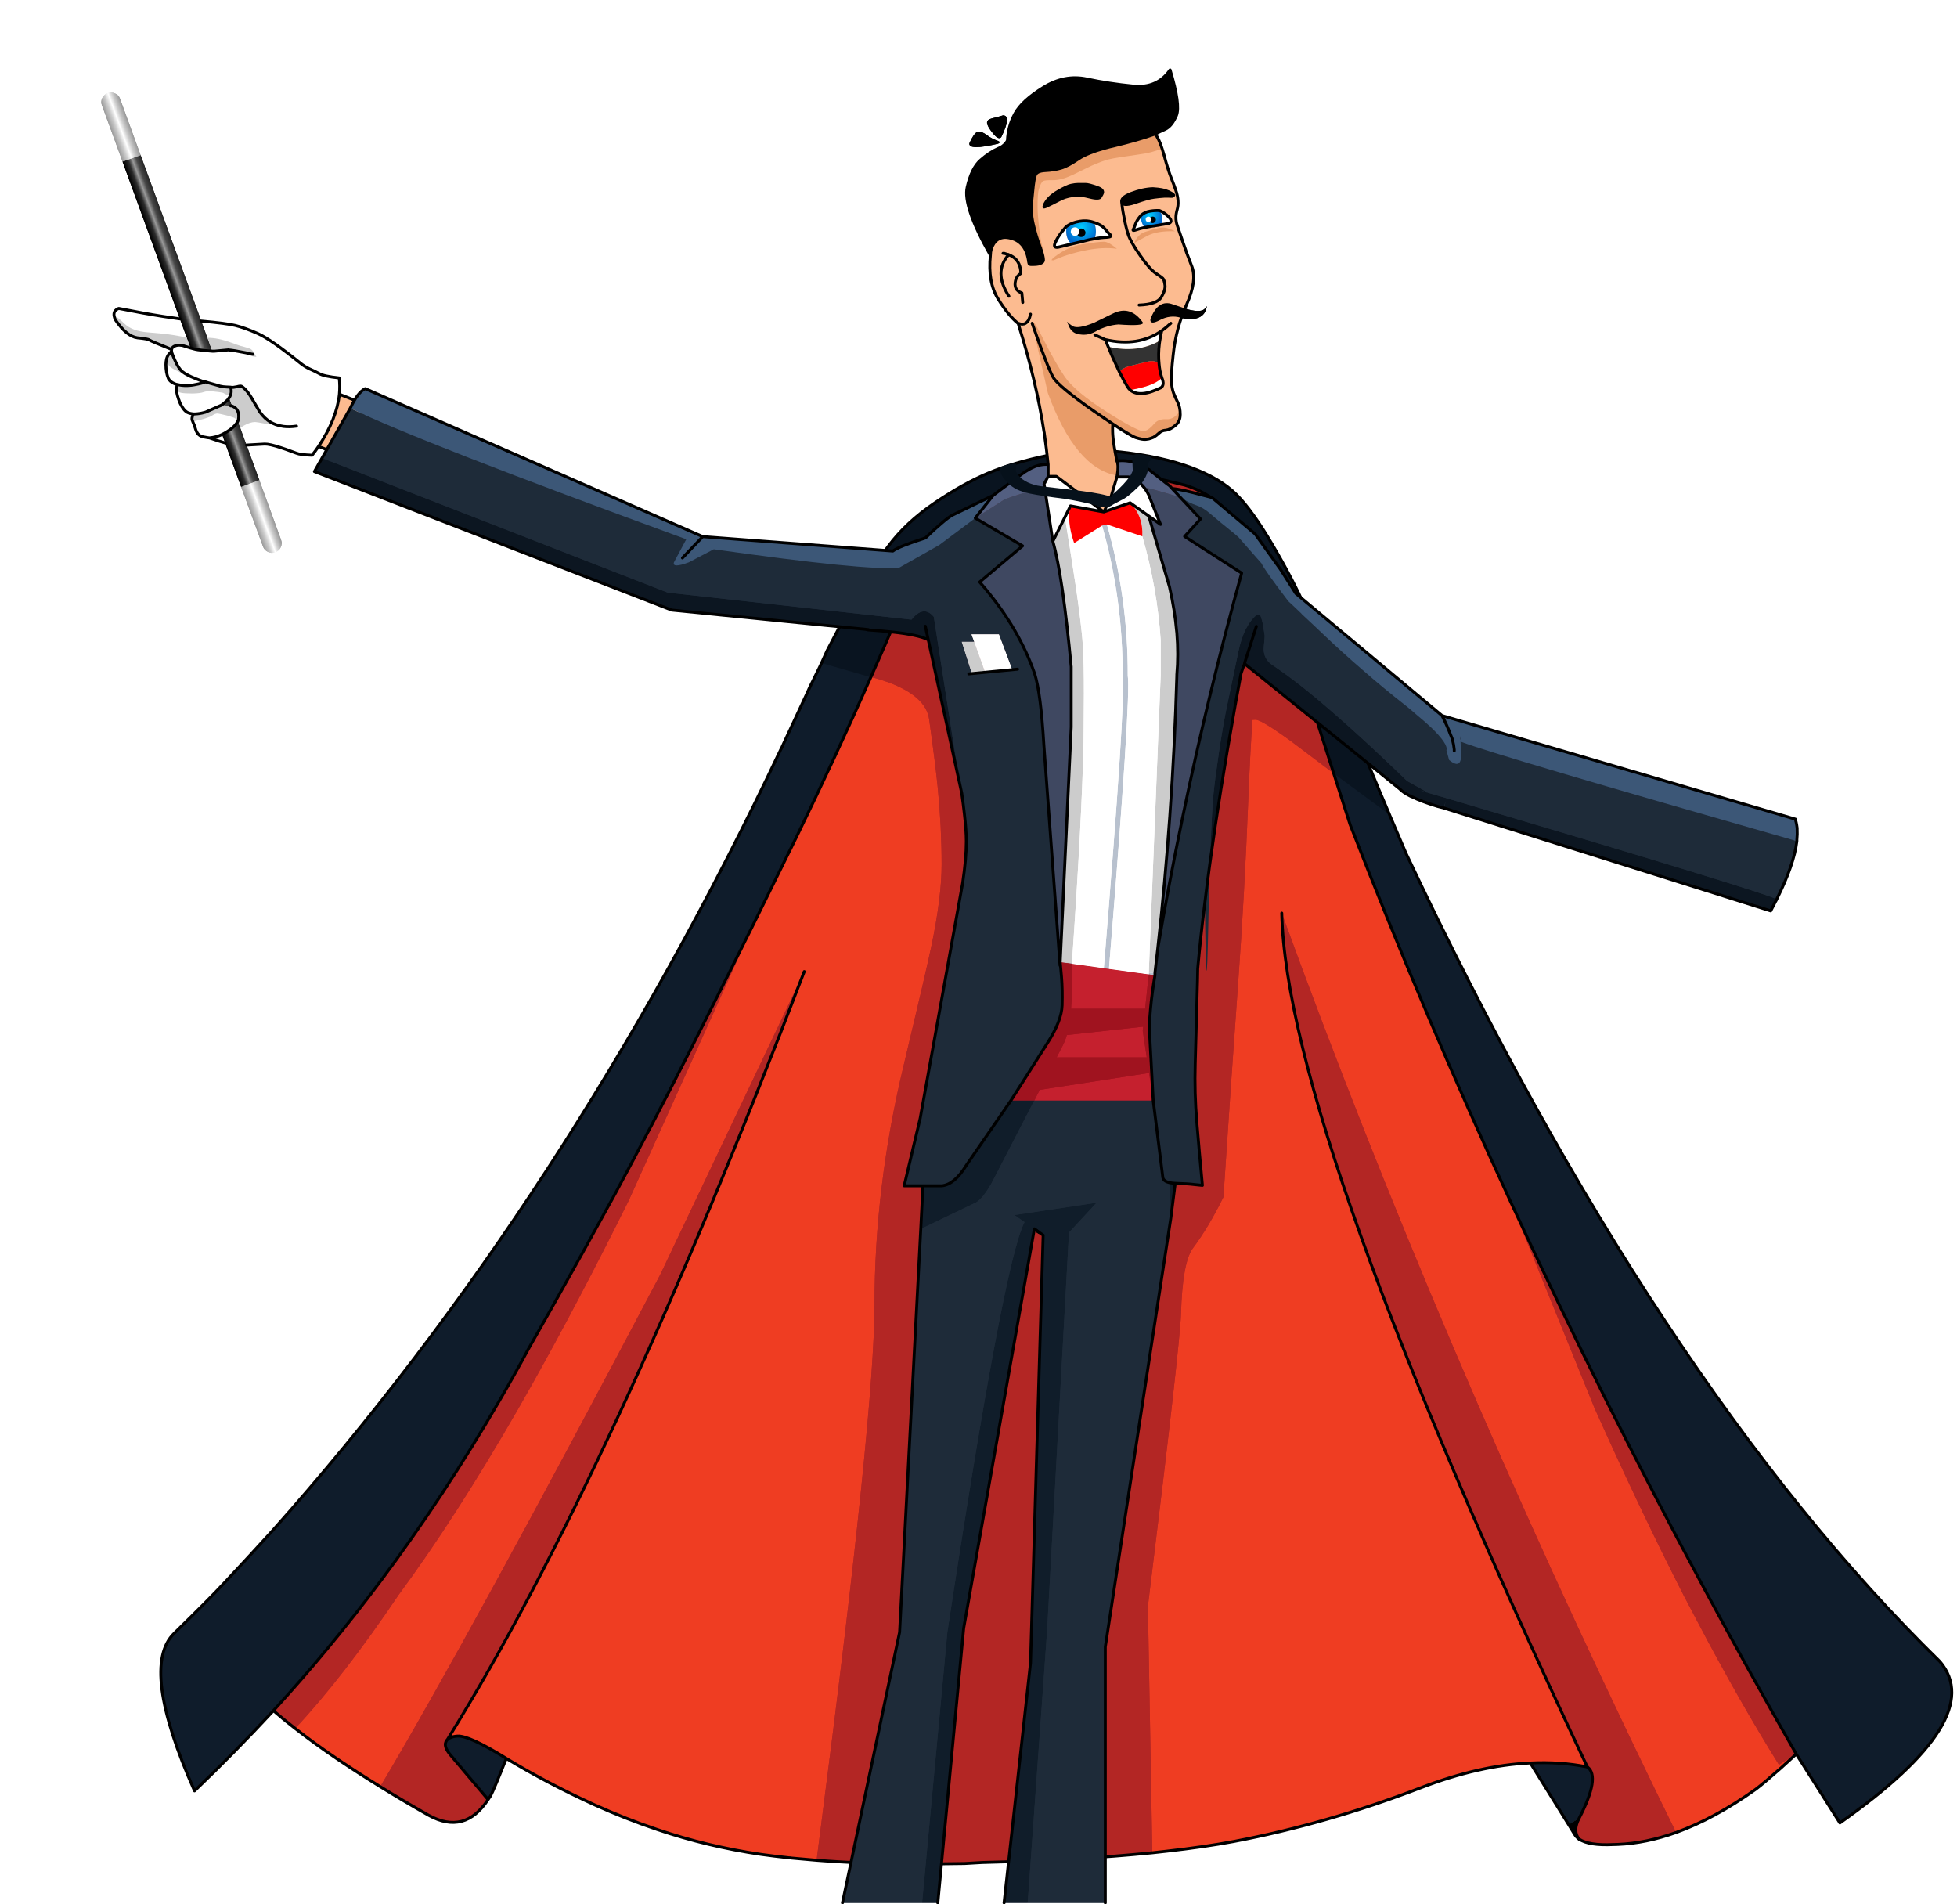 
<svg xmlns="http://www.w3.org/2000/svg" version="1.1" xmlns:xlink="http://www.w3.org/1999/xlink" preserveAspectRatio="none" x="0px" y="0px" width="666px" height="648px" viewBox="0 0 666 648">
<defs>
<linearGradient id="Gradient_1" gradientUnits="userSpaceOnUse" x1="92.412" y1="175.037" x2="86.287" y2="177.263" spreadMethod="pad">
<stop  offset="0%" stop-color="#999999"/>

<stop  offset="27.843%" stop-color="#CCCCCC"/>

<stop  offset="48.627%" stop-color="#FFFFFF"/>

<stop  offset="70.588%" stop-color="#CCCCCC"/>

<stop  offset="100%" stop-color="#999999"/>
</linearGradient>

<linearGradient id="Gradient_2" gradientUnits="userSpaceOnUse" x1="67.963" y1="108.038" x2="61.838" y2="110.263" spreadMethod="pad">
<stop  offset="0%" stop-color="#252525"/>

<stop  offset="27.843%" stop-color="#494949"/>

<stop  offset="48.627%" stop-color="#999999"/>

<stop  offset="70.588%" stop-color="#2C2C2C"/>

<stop  offset="100%" stop-color="#000000"/>
</linearGradient>

<linearGradient id="Gradient_3" gradientUnits="userSpaceOnUse" x1="43.712" y1="41.638" x2="37.587" y2="43.862" spreadMethod="pad">
<stop  offset="0%" stop-color="#999999"/>

<stop  offset="27.843%" stop-color="#CCCCCC"/>

<stop  offset="48.627%" stop-color="#FFFFFF"/>

<stop  offset="70.588%" stop-color="#CCCCCC"/>

<stop  offset="100%" stop-color="#999999"/>
</linearGradient>

<radialGradient id="Gradient_4" gradientUnits="userSpaceOnUse" cx="0" cy="0" r="5.118" fx="0" fy="0" gradientTransform="matrix( -0.918, 0.396, 0.357, 0.999, 391.4,73.4) " spreadMethod="pad">
<stop  offset="0%" stop-color="#00CCFF"/>

<stop  offset="79.216%" stop-color="#0066CC"/>
</radialGradient>

<radialGradient id="Gradient_5" gradientUnits="userSpaceOnUse" cx="0" cy="0" r="7.125" fx="0" fy="0" gradientTransform="matrix( 1, 0, 0, 1, 368.1,77.4) " spreadMethod="pad">
<stop  offset="0%" stop-color="#00CCFF"/>

<stop  offset="79.216%" stop-color="#0066CC"/>
</radialGradient>

<filter id="Filter_1" x="-20%" y="-20%" width="140%" height="140%" color-interpolation-filters="sRGB">
<feColorMatrix in="SourceGraphic" type="matrix" values="1 0 0 0 0 0 1 0 0 0 0 0 1 0 0 0 0 0 0.6 0" result="result1"/>
</filter>

<g id="Layer3_0_FILL">
<path fill="#B32624" stroke="none" d="
M 392.75 669.9
Q 392.7 671.95 392.75 673.5 392.85 675.8 392.75 669.9
M 383.25 160.25
Q 374.25 160 365.1 160.05 323.25 167.65 306.3 207.55 301.45 219 296.4 230.35 284.3 257.65 271.2 284.5 264 299.15 256.75 313.8 245.4 336.6 233.9 359.3 221.95 382.8 209.45 406 203.9 416.1 198.3 426.2 189.1 442.75 179.7 459.25 177.4 463.55 175 467.8 172.65 472 170.2 476.2 151.25 508.95 129.4 538.15 112.15 561.2 93.05 582.1 96.5 585.1 100.45 588.15 106.9 593.2 114.65 598.45 121.55 603.1 129.4 607.95 137.15 612.75 145.9 617.7 158.15 624.45 166.1 612.35 154.95 599.1 153.75 597.7 151.45 595.15 151.55 593.45 151.55 593.25 151.65 593 151.8 592.35 152.25 591.95 152.55 591.5 152.8 591.05
L 153.25 591.3
Q 154.15 590.85 155.65 590.75 159.5 590.45 172 598.15 172.1 598.25 172.3 598.35 186.45 606.9 202.25 614.1 212.85 618.9 223.7 622.55 240.65 628.3 259 631 263.7 631.65 268.45 632.15 268.9 632.15 269.4 632.25 273.6 632.65 277.9 633 286.25 633.65 294.75 633.95 311.4 634.4 328.2 634.1 331.2 633.95 334.25 633.75 367.4 632.95 392.15 630.45 394.7 630.2 397.15 629.9 409.7 628.5 419.9 626.6 451.55 620.6 483.35 608.4 503.35 600.7 520.7 599.9 520.75 599.9 520.8 599.9 530.95 599.4 540.2 601.25 544.75 604.55 537.4 618.7 535.1 623.1 537.4 625.8 540.7 628.05 549 627.65 549.8 627.65 550.65 627.6 560.2 627.2 570.4 623.55 583.45 618.85 597.5 608.85 600.1 606.9 606.1 601.6 608.4 599.5 611.3 596.85 594.95 568.35 579.55 539.75 562.65 508.4 546.85 476.95 530 443.3 514.35 409.5 484.65 345.35 459.45 280.55
L 441.05 223.05
Q 440.75 222.15 440.5 221.25 439.95 219.6 439.4 218 434 201.8 427.6 186 420.7 176.75 415.55 172 410.35 167.25 403.3 165.1
L 383.25 160.25 Z"/>

<path fill="#000000" stroke="none" d="
M 537.4 618.7
L 533.85 620.9 535.85 624.15
Q 536.4 625.1 537.4 625.8 535.1 623.1 537.4 618.7 Z"/>

<path fill="#0F1C2B" stroke="none" d="
M 533.85 620.9
L 537.4 618.7
Q 544.75 604.55 540.2 601.25 530.95 599.4 520.8 599.9
L 533.85 620.9
M 152.25 591.95
Q 151.8 592.35 151.65 593 151.55 593.25 151.55 593.45 151.45 595.15 153.75 597.7 154.95 599.1 166.1 612.35 166.5 611.75 166.95 611.1 168.1 608.95 172.3 598.35 172.1 598.25 172 598.15 159.5 590.45 155.65 590.75 154.15 590.85 153.25 591.3 152.6 591.5 152.25 591.95
M 356.7 154.95
Q 345 157.35 336.5 160.9 327.95 164.45 318.15 171.1 308.3 177.75 302.2 186 296.05 194.25 291 203.55 285.9 212.8 281.5 221.35 280.25 224.25 278.85 227.15 277.7 229.55 276.5 231.95 276.05 232.8 275.65 233.65 274.95 235.15 274.3 236.65
L 272.9 239.65
Q 269.8 246.3 266.7 252.95 266.55 253.2 266.45 253.5
L 265.95 254.6
Q 265.8 254.85 265.7 255.05 193.2 408 92.65 520.95 84.6 529.8 76.5 538.45 71 544.35 59.25 555.8 47.5 567.25 66.2 609.4 80 596.2 93.05 582.1 112.15 561.2 129.4 538.15 151.25 508.95 170.2 476.2 172.65 472 175 467.8 177.4 463.55 179.7 459.25 189.1 442.75 198.3 426.2 203.9 416.1 209.45 406 221.95 382.8 233.9 359.3 245.4 336.6 256.75 313.8 264 299.15 271.2 284.5 284.3 257.65 296.4 230.35 301.45 219 306.3 207.55 323.25 167.65 365.1 160.05 374.25 160 383.25 160.25
L 403.3 165.1
Q 410.35 167.25 415.55 172 420.7 176.75 427.6 186 434 201.8 439.4 218 439.95 219.6 440.5 221.25 440.75 222.15 441.05 223.05
L 459.45 280.55
Q 484.65 345.35 514.35 409.5 530 443.3 546.85 476.95 562.65 508.4 579.55 539.75 594.95 568.35 611.3 596.85
L 626.15 620.3
Q 676.6 584.75 660.2 565.4 563.95 471.2 478.5 290.4 473.85 279.55 469.25 268.65 464.6 257.6 460.35 246.45 456.25 235.75 452.05 225.25 450.35 221 448.6 216.8 447.3 213.8 446.05 210.85 445.25 209.1 444.5 207.35 440.15 197.45 433.15 185.55 426.15 173.6 420.7 168.2 415.2 162.75 405.25 159.05 395.25 155.35 381.4 153.8 367.6 152.2 357.65 154.95
L 356.7 154.95
M 360.05 155.1
L 359.05 155.05 360.05 155.1 Z"/>
</g>

<g id="Layer2_0_FILL">
<path fill="#0F1C2B" stroke="none" d="
M 473.05 277.6
Q 473.06 277.556 473.05 277.5 473.022 277.469 472.95 277.45 472.921 277.322 472.85 277.2 471.802 276.405 470.65 275.55 454.472 263.654 453.9 263.2
L 459.45 280.55
Q 484.65 345.35 514.35 409.5 530 443.3 546.85 476.95 562.65 508.4 579.55 539.75 594.95 568.35 611.3 596.85
L 626.15 620.3
Q 676.6 584.75 660.2 565.4 563.95 471.2 478.5 290.4 475.765 284.019 473.05 277.6
M 279.55 225.6
Q 279.218 226.388 278.85 227.15 277.7 229.55 276.5 231.95 275.4 234.25 274.3 236.65
L 272.9 239.65
Q 269.8 246.3 266.7 252.95 266.55 253.2 266.45 253.5
L 265.95 254.6
Q 265.8 254.85 265.7 255.05 193.2 408 92.65 520.95 84.6 529.8 76.5 538.45 71 544.35 59.25 555.8 47.5 567.25 66.2 609.4 80 596.2 93.05 582.1 112.15 561.2 129.4 538.15 151.25 508.95 170.2 476.2 172.65 472 175 467.8 177.4 463.55 179.7 459.25 189.1 442.75 198.3 426.2 203.9 416.1 209.45 406 221.95 382.8 233.9 359.3 245.4 336.6 256.75 313.8 264 299.15 271.2 284.5 284.276 257.7 296.35 230.45
L 279.55 225.6
M 537.4 618.7
Q 544.75 604.55 540.2 601.25 530.95 599.4 520.8 599.9
L 533.85 620.9 537.4 618.7
M 151.65 593
Q 151.55 593.25 151.55 593.45 151.45 595.15 153.75 597.7 154.95 599.1 166.1 612.35 166.5 611.75 166.95 611.1 168.1 608.95 172.3 598.35 172.1 598.25 172 598.15 159.5 590.45 155.65 590.75 154.15 590.85 153.25 591.3 152.6 591.5 152.25 591.95 151.8 592.35 151.65 593
M 276.5 231.95
Q 276.05 232.8 275.65 233.65 274.95 235.15 274.3 236.65 275.4 234.25 276.5 231.95
M 358.35 155
L 359.05 155.05 359.35 155.05 358.35 155
M 357.65 154.95
L 356.7 154.95 358.3 155 357.65 154.95 Z"/>

<path fill="#EF3D22" stroke="none" d="
M 427.25 244.9
Q 426.729 244.9 426.25 244.95 425.5 254.67 424.8 272.5 423.55 304.25 421.35 334.6 419.15 364.95 416.35 407.35 411.35 417.55 405.95 424.75 402.4 429.55 401.9 447.3 401.55 457.95 390.65 546.55 391.6 599.45 392.15 630.45 394.7 630.2 397.15 629.9 409.7 628.5 419.9 626.6 451.55 620.6 483.35 608.4 503.35 600.7 520.7 599.9 520.75 599.9 520.8 599.9 530.95 599.4 540.2 601.25 437.9 384.8 436.2 310.7 489.65 457.55 563.75 609.95 567.2 617.05 570.4 623.55 583.45 618.85 597.5 608.85 600.1 606.9 606.1 601.6 608.4 599.5 611.3 596.85
L 605.4 600.5
Q 592 579.05 577.65 551.75 575.45 547.5 573.15 543.2 558.3 514.15 542.6 479.05
L 514.35 409.5
Q 484.65 345.35 459.45 280.55
L 453.9 263.2
Q 440.408 252.97 439.4 252.25 429.3 244.9 427.25 244.9
M 302.1 232.1
Q 301.959 232.073 301.8 232 299.325 231.127 296.4 230.35 296.378 230.401 296.35 230.45 284.276 257.7 271.2 284.5 264 299.15 256.75 313.8
L 214 408.45
Q 196.9 442.9 180.95 471.3 178.5 475.55 176.15 479.75 154.8 516.8 135.65 542.7 116.7 570.8 100.45 588.15 106.9 593.2 114.65 598.45 121.55 603.1 129.4 607.95 160.25 556.05 224.65 433.8
L 273.7 330.6
Q 207.95 502.1 152.8 591.05
L 153.25 591.3
Q 154.15 590.85 155.65 590.75 159.5 590.45 172 598.15 172.1 598.25 172.3 598.35 186.45 606.9 202.25 614.1 212.85 618.9 223.7 622.55 240.65 628.3 259 631 263.7 631.65 268.45 632.15 268.9 632.15 269.4 632.25 273.6 632.65 277.9 633 278.7 626.75 279.55 620.1 297.6 480.5 297.6 444.15 297.6 403.95 307.45 362.85 314.75 332.35 316.9 322.25 320.45 305.35 320.45 294.15 320.45 281.55 319.15 268.25 318.35 260.05 316.2 244.75 315.076 236.837 302.1 232.1 Z"/>

<path fill="#B32624" stroke="none" d="
M 403.3 165.1
L 383.25 160.25
Q 374.25 160 365.1 160.05 323.25 167.65 306.3 207.55 301.45 219 296.4 230.35 299.325 231.127 301.8 232 301.959 232.073 302.1 232.1 315.076 236.837 316.2 244.75 318.35 260.05 319.15 268.25 320.45 281.55 320.45 294.15 320.45 305.35 316.9 322.25 314.75 332.35 307.45 362.85 297.6 403.95 297.6 444.15 297.6 480.5 279.55 620.1 278.7 626.75 277.9 633 286.25 633.65 294.75 633.95 311.4 634.4 328.2 634.1 331.2 633.95 334.25 633.75 367.4 632.95 392.15 630.45 391.6 599.45 390.65 546.55 401.55 457.95 401.9 447.3 402.4 429.55 405.95 424.75 411.35 417.55 416.35 407.35 419.15 364.95 421.35 334.6 423.55 304.25 424.8 272.5 425.5 254.67 426.25 244.95 426.729 244.9 427.25 244.9 429.3 244.9 439.4 252.25 440.408 252.97 453.9 263.2
L 441.05 223.05
Q 440.75 222.15 440.5 221.25
L 440.45 221.2
Q 439.944 219.581 439.4 218 434 201.8 427.6 186 420.7 176.75 415.55 172 410.35 167.25 403.3 165.1
M 537.4 625.8
Q 540.7 628.05 549 627.65 549.8 627.65 550.65 627.6 560.2 627.2 570.4 623.55 567.2 617.05 563.75 609.95 489.65 457.55 436.2 310.7 437.9 384.8 540.2 601.25 544.75 604.55 537.4 618.7 535.1 623.1 537.4 625.8
M 546.85 476.95
Q 530 443.3 514.35 409.5
L 542.6 479.05
Q 558.3 514.15 573.15 543.2 575.45 547.5 577.65 551.75 592 579.05 605.4 600.5
L 611.3 596.85
Q 594.95 568.35 579.55 539.75 562.65 508.4 546.85 476.95
M 151.55 593.45
Q 151.55 593.25 151.65 593 151.8 592.35 152.25 591.95 152.55 591.5 152.8 591.05 207.95 502.1 273.7 330.6
L 224.65 433.8
Q 160.25 556.05 129.4 607.95 137.15 612.75 145.9 617.7 158.15 624.45 166.1 612.35 154.95 599.1 153.75 597.7 151.45 595.15 151.55 593.45
M 256.75 313.8
Q 245.4 336.6 233.9 359.3 221.95 382.8 209.45 406 203.9 416.1 198.3 426.2 189.1 442.75 179.7 459.25 177.4 463.55 175 467.8 172.65 472 170.2 476.2 151.25 508.95 129.4 538.15 112.15 561.2 93.05 582.1 96.5 585.1 100.45 588.15 116.7 570.8 135.65 542.7 154.8 516.8 176.15 479.75 178.5 475.55 180.95 471.3 196.9 442.9 214 408.45
L 256.75 313.8
M 392.75 673.5
Q 392.85 675.8 392.75 669.9 392.7 671.95 392.75 673.5 Z"/>

<path fill="#091420" stroke="none" d="
M 359.05 155.05
L 358.35 155 358.3 155 356.7 154.95
Q 345 157.35 336.5 160.9 327.95 164.45 318.15 171.1 308.3 177.75 302.2 186 296.05 194.25 291 203.55 285.9 212.8 281.5 221.35 280.579 223.488 279.55 225.6
L 296.35 230.45
Q 296.378 230.401 296.4 230.35 301.45 219 306.3 207.55 323.25 167.65 365.1 160.05 374.25 160 383.25 160.25 387.8 160.2 391.25 159.95 387.8 160.2 383.25 160.25
L 403.3 165.1
Q 410.35 167.25 415.55 172 420.7 176.75 427.6 186 434 201.8 439.4 218 439.944 219.581 440.45 221.2
L 440.5 221.25
Q 440.75 222.15 441.05 223.05
L 453.9 263.2
Q 454.472 263.654 470.65 275.55 471.802 276.405 472.85 277.2 471.056 272.929 469.25 268.65 464.6 257.6 460.35 246.45 456.25 235.75 452.05 225.25 450.517 221.418 448.95 217.6 448.772 217.213 448.6 216.8 447.3 213.8 446.05 210.85 445.25 209.1 444.5 207.35 440.15 197.45 433.15 185.55 426.15 173.6 420.7 168.2 415.2 162.75 405.25 159.05 395.25 155.35 381.4 153.8 367.6 152.2 357.65 154.95
L 358.3 155 358.35 155 359.35 155.05 360.05 155.1 360.75 155.15 360.05 155.1 359.05 155.05 Z"/>

<path fill="#000000" stroke="none" d="
M 533.85 620.9
L 535.85 624.15
Q 536.4 625.1 537.4 625.8 535.1 623.1 537.4 618.7
L 533.85 620.9 Z"/>
</g>

<g id="Layer1_0_FILL">
<path fill="#000000" stroke="none" d="
M 337.5 40.3
Q 335.9 40.7 335.9 41.75 335.9 42.9 337.9 45.35 339.85 47.8 340.75 46.65 344.35 39.3 341.35 39.25 341.05 39.4 337.5 40.3
M 333.05 44.75
Q 331.75 44.7 329.9 48.75 329.5 51.3 339.65 48.9 340.75 48.4 339.65 47.95 337.45 47.2 335.9 46 334.3 44.8 333.05 44.75
M 404.3 105.3
Q 403.749 105.109 403.25 104.9 400.455 103.973 399.1 103.55 394.1 101.7 391.5 108.6 391.25 110.75 394.75 108.9 398.25 107.05 401.8 108.1 401.907 108.13 402 108.15 405.425 109.07 407.85 108.1 410.3 107.1 410.7 104.2 410.4 104.6 410.05 105 408.85 106.45 404.3 105.3
M 393.15 45.65
Q 394.3 44.95 396.6 43.95 398.8 42.9 400.35 39.3 401.8 35.7 398.2 23.8 393.85 30.1 385.7 29.3 377.5 28.5 369.9 26.9 362.25 25.25 355 29.8 347.75 34.3 345.4 38.65 343.05 42.95 342.85 47.85 342.65 48.2 342.4 48.55 342.3 48.6 342.25 48.7 341.3 49.9 339.85 50.45 336.75 51.8 333.7 54.5 330.65 57.15 329.15 63.7 327.65 70.25 337.05 86.85 337.05 84.65 338.2 82.9 339.75 80.6 342.55 80.8 348.85 81.45 350.75 90 351.1 90 351.75 90 353.45 90 354.35 89.5 355.1 89.1 355.1 88.5 355.1 87.3 354.25 84.8 354.2 84.7 354.2 84.65 354.05 84.25 353.9 83.85 352.5 80.15 351.6 76.15 351.1 74 351 71.95 351 71.8 351 71.7 350.9 70.1 351.1 68.55 351.35 65.8 351.55 64.1 351.6 63.5 351.65 63.1 351.85 61.2 352.3 59.75 352.7 58.2 355.7 58.05 358.7 57.9 361.1 57.2 362.3 56.85 363.8 56.05 365.3 55.25 367.05 54.05 370 52.05 376.4 50.3
L 376.45 50.3
Q 377.65 49.95 379.05 49.65 387.5 47.6 392.5 45.8 392.85 45.7 393.15 45.65 Z"/>

<path fill="#101D2A" stroke="none" d="
M 398.45 414.5
L 399.95 402.65
Q 398.9 402.6 398.15 402.45
L 398.45 414.5 Z"/>

<path fill="url(#Gradient_1)" stroke="none" d="
M 88.25 163.35
L 82.05 165.65 89.5 185.95
Q 89.95 187.2 91.2 187.8 92.4 188.4 93.7 187.9 94.95 187.45 95.55 186.2 96.1 185 95.65 183.7
L 88.25 163.35 Z"/>

<path fill="#FCBB90" stroke="none" d="
M 120.6 136.15
L 115.5 134.15
Q 114.6 142.6 108.4 151.9
L 111.2 153 119.2 138.9
Q 119.913 137.375 120.6 136.15
M 393.15 45.65
Q 392.85 45.7 392.5 45.8 387.5 47.6 379.05 49.65 377.65 49.95 376.45 50.3
L 376.4 50.3
Q 370 52.05 367.05 54.05 365.3 55.25 363.8 56.05 362.3 56.85 361.1 57.2 358.7 57.9 355.7 58.05 352.7 58.2 352.3 59.75 351.85 61.2 351.65 63.1 351.6 63.5 351.55 64.1 351.35 65.8 351.1 68.55 350.9 70.1 351 71.7 351 71.8 351 71.95 351.1 74 351.6 76.15 352.5 80.15 353.9 83.85 354.05 84.25 354.2 84.65 354.2 84.7 354.25 84.8 355.1 87.3 355.1 88.5 355.1 89.1 354.35 89.5 353.45 90 351.75 90 351.1 90 350.75 90 348.85 81.45 342.55 80.8 339.75 80.6 338.2 82.9 337.05 84.65 337.05 86.85 336.1 95.95 339.65 101.7 343.2 107.4 346.4 110
L 346.5 110
Q 346.7 110.7 346.9 111.4 352.65 129.7 355.3 146.95 355.3 147.05 355.35 147.15 356.15 152.65 356.7 158.05
L 356.7 162.1 359.5 162.1 375.65 174.2 378.05 169.2 380.1 162.3
Q 380.15 162.05 380.2 161.8 380.8 158.35 380.1 156.85 379.45 153.9 379.1 151.35 378.7 148.95 378.65 146.95 378.6 145.5 378.7 144.25 381.15 145.9 382.9 146.95 385.5 148.55 386.5 148.9 388.95 149.65 389.95 149.5 390.45 149.4 390.95 149.35 391.85 149.1 392.55 148.8 393.5 148.25 394.4 147.4 394.65 147.15 394.95 146.95 395.7 146.45 396.75 146.4 398.2 146.25 400 144.75 401.65 143.45 401.65 141.05 401.65 140.45 401.6 139.9 401.45 138.25 400.85 137 400 135.35 399.4 133.8 398.8 132.2 398.65 129.9 398.5 127.6 399.25 120.75 399.933 114.173 402 108.15 401.907 108.13 401.8 108.1 398.25 107.05 394.75 108.9 391.25 110.75 391.5 108.6 394.1 101.7 399.1 103.55 400.455 103.973 403.25 104.9 403.538 104.238 403.85 103.55 407.45 95.5 405.6 90.65 403.7 85.8 402.6 82.5 401.5 79.2 400.65 76.75 399.75 74.25 400.6 71.35 401.45 68.45 400.1 64.6 399.6 63.1 398.7 60.85 397.5 57.9 396.15 52.8 395.8 51.65 395.5 50.65 395.45 50.5 395.4 50.35 394.35 47.1 393.15 45.65
M 362.25 77.8
Q 362.6 77.35 363.05 76.95 364.85 75.7 367.4 75.3 369.9 74.85 372.2 75.65 374.65 76.35 376 77.85 377.2 79.3 377.9 79.95 378.55 80.6 376.65 80.75 374.75 80.8 372.45 81.25 370.8 81.5 368.6 82.1 368.5 82.1 368.45 82.15 366.25 82.7 364.6 83.05 362.25 83.65 360.2 84.1 358.15 84.5 359.2 82.35 360.2 80.2 362.25 77.8
M 388.3 73.3
Q 389.6 72.1 391.35 71.85 393.05 71.55 394.6 71.65 395 71.8 395.4 72 397.35 73.15 398.25 74.45 399 75.65 397.6 76.05 396.8 76.2 395.2 76.45 394.25 76.65 393.1 76.8
L 392.6 76.9
Q 392.5 76.9 392.4 76.9 392.4 76.85 392.35 76.9 390.7 77.15 389.6 77.4 387.9 77.75 386.65 78.2 385.35 78.65 385.65 78.1 385.95 77.55 386.4 76.3 386.8 75.05 388.3 73.3
M 394.7 115.95
Q 394.6 116.45 394.55 116.95 394.1 120.6 394.45 123.8 394.65 126.35 395.4 128.55 396.4 130.9 395.15 131.9 387.9 135.5 384.6 132.7 384.1 132.25 383.7 131.6 382.45 129.55 380.9 126.45 379.75 124 378.4 121 377.8 119.55 377.15 118 376.65 116.8 376.15 115.55 387.35 118.15 395.35 112.55 394.95 114.3 394.7 115.95 Z"/>

<path fill="url(#Gradient_2)" stroke="none" d="
M 80.95 143.3
Q 80.85 143.5 80.75 143.7 80.5 144.1 80.15 144.5 80.1 144.55 80.1 144.6 79.7 145 79.3 145.4 78.1 146.45 76.4 147.4 76 147.65 75.55 147.85
L 76.6 150.7 82.05 165.65 88.25 163.35 83.9 151.45 80.95 143.3
M 47.85 52.8
L 41.7 55 61.2 108.5 64.8 118.4
Q 65.45 118.55 66.1 118.75 67.05 119.05 69.6 119.25 69.75 119.25 69.9 119.3 71.3 119.45 72.25 119.5
L 68.5 109.25 47.85 52.8 Z"/>

<path fill="#FFFFFF" stroke="none" d="
M 64.8 118.4
L 61.2 108.5
Q 58.6 108.15 55.7 107.7 48.95 106.65 40.4 104.95 38.45 105.7 38.85 107.6 38.95 108.15 39.25 108.8 43.05 114.45 46.75 114.95 50.4 115.3 50.85 115.7 51.3 116.05 58.4 118.9 58.3 119.1 58.4 119.4
L 58.4 119.45 58.35 119.5
Q 58.4 119.55 58.4 119.65 58.45 119.75 58.45 119.95 58.25 120 58 120 56.7 121.05 56.5 123.15 56.45 123.55 56.45 124.05 56.45 126.8 57.3 128.8 57.85 129.9 59.35 130.55 59.85 130.8 60.6 130.9 60 131.4 60.05 132.65 60.1 134.25 61.25 137.1 61.25 137.15 61.3 137.2 62.45 139.65 63.8 140.35 64.65 140.75 65.85 140.85 65 142.4 65.55 143.3 65.55 143.4 65.6 143.45 65.65 143.6 65.7 143.7 66.15 144.6 66.65 146.3 67.35 148.3 69.15 148.65 70.95 149 71.3 149 74.4 150.1 76.6 150.7
L 75.55 147.85
Q 76 147.65 76.4 147.4 78.1 146.45 79.3 145.4 79.7 145 80.1 144.6 80.1 144.55 80.15 144.5 80.5 144.1 80.75 143.7 80.85 143.5 80.95 143.3
L 83.9 151.45
Q 84.75 151.4 85.65 151.35 88.5 151.15 90.1 151.1 91.7 151.05 95.65 152.35 96.55 152.65 97.3 152.9 99.85 153.8 100.85 154.2 102.15 154.75 106.2 154.9 107.4 153.4 108.4 151.9 114.6 142.6 115.5 134.15 115.75 131.3 115.45 128.6 110.15 128.05 108.6 127.1 107 126.25 105.3 125.5 103.6 124.7 102.2 123.55 92.15 115.45 87.75 113.5 83.35 111.55 80.1 110.75 77 110 68.5 109.25
L 72.25 119.5
Q 71.3 119.45 69.9 119.3 69.75 119.25 69.6 119.25 67.05 119.05 66.1 118.75 65.45 118.55 64.8 118.4
M 339.95 215.85
Q 337.15 215.85 334.4 215.85 334.15 215.85 333.9 215.85
L 330.6 215.85 331.55 218.4 335.2 228.6 344.4 227.7 339.95 215.85
M 359.5 162.1
L 356.7 162.1 355.3 164.75 355.5 165.85 358.3 184.2
Q 360 190.1 361.55 200.8 363.1 211.45 364.55 226.9
L 364.55 247.4 360.8 327.4 364.8 327.7 364.8 327.8
Q 364.8 327.85 364.8 327.95
L 393.05 331.85 393.05 331
Q 393.55 326.9 394 322.8 396.5 300.4 398.1 277.75 399.8 253.95 400.5 229.95 400.5 229.75 400.5 229.6 401.1 222.75 400.5 215.35 400.45 215.15 400.45 214.95 399.8 207.6 398 199.7
L 390.95 175.6 394.95 178.45 390.9 168.35
Q 390.15 166.85 389.2 165.7 387.2 163.3 384.15 162.3
L 380.1 162.3 378.05 169.2 375.65 174.2 359.5 162.1
M 391.35 71.85
Q 389.6 72.1 388.3 73.3 386.8 75.05 386.4 76.3 385.95 77.55 385.65 78.1 385.35 78.65 386.65 78.2 387.9 77.75 389.6 77.4 390.7 77.15 392.35 76.9 392.4 76.85 392.4 76.9 392.5 76.9 392.6 76.9
L 393.1 76.8
Q 394.25 76.65 395.2 76.45 396.8 76.2 397.6 76.05 399 75.65 398.25 74.45 397.35 73.15 395.4 72 395 71.8 394.6 71.65 393.05 71.55 391.35 71.85
M 363.05 76.95
Q 362.6 77.35 362.25 77.8 360.2 80.2 359.2 82.35 358.15 84.5 360.2 84.1 362.25 83.65 364.6 83.05 366.25 82.7 368.45 82.15 368.5 82.1 368.6 82.1 370.8 81.5 372.45 81.25 374.75 80.8 376.65 80.75 378.55 80.6 377.9 79.95 377.2 79.3 376 77.85 374.65 76.35 372.2 75.65 369.9 74.85 367.4 75.3 364.85 75.7 363.05 76.95 Z"/>

<path fill="url(#Gradient_3)" stroke="none" d="
M 39.15 31.8
Q 37.95 31.2 36.65 31.65 35.4 32.15 34.8 33.35 34.2 34.6 34.7 35.85
L 41.7 55 47.85 52.8 40.85 33.6
Q 40.4 32.3 39.15 31.8 Z"/>

<path fill="#14202D" stroke="none" d="
M 491.25 274.9
L 491.35 274.95 492.1 272.45 491.25 274.9 Z"/>

<path fill="#2D435C" stroke="none" d="
M 611.5 286.25
Q 611.5 286.1 611.5 286
L 610.4 285.9
Q 610.95 286.1 611.5 286.25
M 401.55 169.1
L 399.85 167.25
Q 399.7 167.8 401.55 169.1
M 497.25 252.55
Q 497.4 253.65 497.4 253.2 497.45 252.8 497.3 252.45
L 497.25 252.55 Z"/>

<path fill="#B8C1CE" stroke="none" d="
M 364.8 327.8
L 364.8 327.7 360.8 327.4 364.8 327.95
Q 364.8 327.85 364.8 327.8 Z"/>

<path fill="#A0131F" stroke="none" d="
M 393.05 331.85
L 364.8 327.95 360.8 327.4
Q 360.85 328 361.25 332.45 361.6 336.85 361.45 342.1 361.3 347.35 356.5 354.85
L 344.05 374.45 392.45 374.45 391.15 350.15
Q 391.15 349.65 391.15 349.15 391.25 346.4 391.55 343.25 392 338.1 393.05 331.85 Z"/>

<path fill="#535F81" stroke="none" d="
M 397.1 164.6
Q 396.35 164 395.5 163.35 394.1 162.25 392.55 161 389.95 158.9 387.35 157.85 384.05 156.5 380.65 156.8 380.35 156.8 380.1 156.85 380.8 158.35 380.2 161.8 380.15 162.05 380.1 162.3
L 384.15 162.3
Q 387.2 163.3 389.2 165.7 394.45 167 400.85 168.95 401.25 169.05 401.65 169.2
L 401.55 169.1
Q 399.7 167.8 399.85 167.25
L 398.85 166.2 398 165.25
Q 397.85 165.15 397.7 165.05 397.4 164.85 397.1 164.6
M 356.7 162.1
L 356.7 158.05
Q 353.15 157.75 349.25 160.3 348.85 160.5 348.55 160.75 346.05 162.5 342.95 164.85 340.6 166.55 337.95 168.6
L 331.9 176.3 341.75 170
Q 344.85 168.75 349.45 167.45 349.7 167.35 354.1 166.2 354.8 166 355.5 165.85
L 355.3 164.75 356.7 162.1 Z"/>

<path fill="#3F4861" stroke="none" d="
M 389.2 165.7
Q 390.15 166.85 390.9 168.35
L 394.95 178.45 390.95 175.6 398 199.7
Q 399.8 207.6 400.45 214.95 400.45 215.15 400.5 215.35 401.1 222.75 400.5 229.6 400.5 229.75 400.5 229.95 399.8 253.95 398.1 277.75 396.5 300.4 394 322.8 397.75 300.75 402.35 278.65 411 236.85 422.55 195
L 403.15 182.55 408.55 176.6 401.65 169.2
Q 401.25 169.05 400.85 168.95 394.45 167 389.2 165.7
M 355.5 165.85
Q 354.8 166 354.1 166.2 349.7 167.35 349.45 167.45 344.85 168.75 341.75 170
L 331.9 176.3 348 185.75 333.4 198.05
Q 340.25 205.9 345.1 214.15 349.4 221.5 352.1 229.2 354.2 235.75 355.25 253.6
L 360.75 328.55 360.8 327.4 364.55 247.4 364.55 226.9
Q 363.1 211.45 361.55 200.8 360 190.1 358.3 184.2
L 355.5 165.85 Z"/>

<path fill="#1E2B39" stroke="none" d="
M 331.9 176.3
L 337.95 168.6 324.3 175.2
Q 322.85 175.95 320.55 177.95 318.2 179.9 314.95 183.05 305.85 185.95 303.85 187.5
L 239.15 182.6 124.3 132.25
Q 122.463 133.114 120.6 136.15 119.913 137.375 119.2 138.9
L 111.2 153 107 160.45 228.6 207.6 295.5 214.25 295.45 214.35
Q 299.95 214.65 303.55 215.05 312.55 216 315.9 217.7
L 327.3 269.95
Q 327.85 273.8 328.2 277 328.85 282.65 328.85 286.35 328.85 292.1 327.6 300.5
L 313.15 380.55 307.7 403.5 314.1 403.5 306.15 555.4 286.7 647.5 319.15 647.5 327.95 554.05 352 418.2 352 418.15 353.5 419.25 355 420.3 350.7 565.85 341.7 647.5 376.15 647.5 376.15 560.4 398.45 414.5 398.15 402.45
Q 398.9 402.6 399.95 402.65 404.5 402.8 406.3 403.05 408.1 403.25 409.2 403.35 408.1 391.75 407.3 381.9 406.45 372 406.75 361.9 407 351.8 407.3 341.8 407.6 331.75 407.6 329.65 408.55 319 410.05 307 410.8 300.6 411.75 293.8 415 270 420.1 241.45 420.25 240.6 420.4 239.75 421 236.35 421.65 232.95 422 231.05 422.35 229.15 422.7 227.3 423.05 225.45
L 476.3 268.4
Q 477.5 269.7 480.15 271 480.2 271.05 480.35 271.1 480.4 271.15 480.45 271.1 483.75 272.75 489.25 274.4 490.15 274.65 491.25 274.9
L 492.1 272.45 491.35 274.95 602.6 309.95
Q 603.4 308.35 604.2 306.85 604.4 306.45 604.6 306.15 604.6 306 604.65 306 610.55 294.2 611.5 286.25 610.95 286.1 610.4 285.9
L 611.5 286
Q 611.55 286.05 611.5 285.9 611.7 283.75 611.6 282.05 611.6 281.9 611.6 281.75 611.45 280.6 611.25 279.75 611.2 279.6 611.15 279.4 611.1 279.05 611.05 278.75
L 490.75 243.5 441 201.95 435.75 193.7 427.15 181.7 412.45 169.3
Q 410.9 168.9 409.55 168.55 405.85 167.55 403.2 166.95 400.4 166.35 398.85 166.2
L 399.85 167.25 401.55 169.1 401.65 169.2 408.55 176.6 403.15 182.55 422.55 195
Q 411 236.85 402.35 278.65 397.75 300.75 394 322.8 393.55 326.9 393.05 331
L 393.05 331.85
Q 392 338.1 391.55 343.25 391.25 346.4 391.15 349.15 391.15 349.65 391.15 350.15
L 392.45 374.45 344.05 374.45 356.5 354.85
Q 361.3 347.35 361.45 342.1 361.6 336.85 361.25 332.45 360.85 328 360.8 327.4
L 360.75 328.55 355.25 253.6
Q 354.2 235.75 352.1 229.2 349.4 221.5 345.1 214.15 340.25 205.9 333.4 198.05
L 348 185.75 331.9 176.3
M 334.4 215.85
Q 337.15 215.85 339.95 215.85
L 344.4 227.7 335.2 228.6 330.7 229.05 327.3 218.4 331.55 218.4 330.6 215.85 333.9 215.85
Q 334.15 215.85 334.4 215.85
M 497.4 253.2
Q 497.4 253.65 497.25 252.55
L 497.3 252.45
Q 497.45 252.8 497.4 253.2 Z"/>

<path fill="#CCCCCC" stroke="none" d="
M 331.55 218.4
L 327.3 218.4 330.7 229.05 335.2 228.6 331.55 218.4 Z"/>

<path fill="#333333" stroke="none" d="
M 394.55 116.95
Q 394.6 116.45 394.7 115.95 394.95 114.3 395.35 112.55 387.35 118.15 376.15 115.55 376.65 116.8 377.15 118 377.8 119.55 378.4 121 379.75 124 380.9 126.45 382.45 129.55 383.7 131.6 384.1 132.25 384.6 132.7 387.9 135.5 395.15 131.9 396.4 130.9 395.4 128.55 394.65 126.35 394.45 123.8 394.1 120.6 394.55 116.95 Z"/>
</g>

<g id="Layer0_0_FILL">
<path fill="url(#Gradient_1)" stroke="none" d="
M 88.25 163.35
L 82.05 165.65 89.5 185.95
Q 89.95 187.2 91.2 187.8 92.4 188.4 93.7 187.9 94.95 187.45 95.55 186.2 96.1 185 95.65 183.7
L 88.25 163.35 Z"/>

<path fill="#FCBB90" stroke="none" d="
M 108.4 151.9
L 116 154.85
Q 123.65 148.6 123.95 137.5
L 115.5 134.15
Q 114.6 142.6 108.4 151.9 Z"/>

<path fill="#FFFFFF" stroke="none" d="
M 71.3 149
Q 74.4 150.1 76.6 150.7
L 75.55 147.85
Q 73.55 148.8 71.3 149
M 65.6 143.45
Q 65.65 143.6 65.7 143.7 66.15 144.6 66.65 146.3 67.35 148.3 69.15 148.65 70.95 149 71.3 149 73.55 148.8 75.55 147.85 76 147.65 76.4 147.4 78.1 146.45 79.3 145.4 79.7 145 80.1 144.6 80.1 144.55 80.15 144.5 80.5 144.1 80.75 143.7 80.85 143.5 80.95 143.3 81.1 142.9 81.2 142.5 79.95 142.6 79.8 142.2
L 77.7 141.5
Q 74.45 140.7 73.95 140.7 73.2 140.7 72.2 141.4 70.95 142.3 65.6 143.45
M 75.35 133.55
Q 74.6 133.4 72.55 133.2 70.45 133 69.35 133.4 68.2 133.85 65.5 133.9 62.8 133.9 61.6 133.65 60.35 133.35 60.05 132.65 60.1 134.25 61.25 137.1 61.25 137.15 61.3 137.2 62.45 139.65 63.8 140.35 64.65 140.75 65.85 140.85 67.1 140.9 68.75 140.55 69.3 140.4 69.95 140.25
L 75.4 137.85
Q 75.85 137.5 76.25 137.2
L 77.5 136.05
Q 77.8 135.65 78 135.3
L 78 135.35
Q 78.3 134.85 78.5 134.3 77.05 134.4 76.55 134.05 76.05 133.65 75.35 133.55
M 56.45 124.05
Q 56.45 126.8 57.3 128.8 57.85 129.9 59.35 130.55 59.85 130.8 60.6 130.9 60.8 130.95 61.1 131 62.75 131.3 64.5 131.15 65.25 131.1 66.05 130.95 67.5 130.7 69.15 130.25
L 68.95 129.75
Q 66.6 128.9 64.95 128.15 64.35 128.15 64.1 128.15 64.05 128.15 64 128.15 63.5 128.1 61.1 126.6 59.05 125.65 58.3 125.15 57.55 124.6 56.5 123.15 56.45 123.55 56.45 124.05
M 63.5 114.8
L 61.2 108.5
Q 58.6 108.15 55.7 107.7 48.95 106.65 40.4 104.95 38.45 105.7 38.85 107.6 39.55 107.4 42.25 110.05 44.95 112.7 50.4 113.1 55.8 113.5 58.9 114 61.95 114.5 63.5 114.8
M 64.8 118.4
Q 63.5 118 62.05 117.55 61.85 117.5 61.6 117.5 60.45 117.3 59.35 117.8 58.55 118.15 58.4 118.9 58.3 119.1 58.4 119.4
L 58.4 119.45 58.35 119.5
Q 58.4 119.55 58.4 119.65 58.45 119.75 58.45 119.95 58.7 120.75 59.5 122.55 60.8 125.45 62.05 126.45 62.75 127.05 64.05 127.7 64.45 127.9 64.95 128.15 66.6 128.9 68.95 129.75 69.2 129.8 69.45 129.9 69.65 129.9 69.95 129.95 70.8 130.25 72.15 130.6 73.5 130.95 74.45 131.25 74.7 131.3 74.9 131.4 75.25 131.5 76 131.6 76.95 131.7 78.5 131.75 78.65 131.75 78.8 131.8 79.2 131.9 80.65 131.6 81.9 131.25 82.2 131.45 83.25 132.1 84.25 133.4 84.9 134.25 85.55 135.3 86 136.1 86.65 137.2 87.4 138.45 88.4 140.15 88.45 140.25 88.55 140.35 90.05 142.45 92.15 143.7 93 144.15 93.9 144.5 95.1 144.9 96.5 145.1 98.5 145.35 100.9 145 98.5 145.35 96.5 145.1 95.1 144.9 93.9 144.5 93.85 144.5 93.8 144.5 92.75 144.6 90.15 144.15 87.35 143.6 86.8 143.6 85.15 143.6 82.95 144.85 82.35 145.2 81.8 145.65
L 83.9 151.45
Q 84.75 151.4 85.65 151.35 88.5 151.15 90.1 151.1 91.7 151.05 95.65 152.35 96.55 152.65 97.3 152.9 99.85 153.8 100.85 154.2 102.15 154.75 106.2 154.9 107.4 153.4 108.4 151.9 114.6 142.6 115.5 134.15 115.75 131.3 115.45 128.6 110.15 128.05 108.6 127.1 107 126.25 105.3 125.5 103.6 124.7 102.2 123.55 92.15 115.45 87.75 113.5 83.35 111.55 80.1 110.75 77 110 68.5 109.25
L 70.6 114.95
Q 74.1 114.9 78.7 116.6
L 78.75 116.6
Q 80.5 117.3 82 117.75 82.2 117.8 82.45 117.85 83.25 118.05 83.85 118.25 84.65 118.5 85.1 118.65 85.85 118.95 86.55 120.25 86.95 121 87.25 121.45 86.65 121.4 86.1 121.3 84.65 120.95 83.7 120.05 79.4 119.2 78 119.1 77.9 119.05 77.8 119.05 73.8 119.4 72.95 119.5 72.65 119.5 72.25 119.5 71.3 119.45 69.9 119.3 69.75 119.25 69.6 119.25 67.05 119.05 66.1 118.75 65.45 118.55 64.8 118.4 Z"/>

<path fill="url(#Gradient_2)" stroke="none" d="
M 80.75 143.7
Q 80.5 144.1 80.15 144.5 80.1 144.55 80.1 144.6 79.7 145 79.3 145.4 78.1 146.45 76.4 147.4 76 147.65 75.55 147.85
L 76.6 150.7 82.05 165.65 88.25 163.35 83.9 151.45 81.8 145.65 80.95 143.3
Q 80.85 143.5 80.75 143.7
M 69.45 129.9
Q 69.2 129.8 68.95 129.75
L 69.15 130.25
Q 69.45 130.1 69.85 130 69.9 129.95 69.95 129.95 69.65 129.9 69.45 129.9
M 78 135.35
L 78 135.3
Q 77.8 135.65 77.5 136.05
L 76.25 137.2
Q 75.85 137.5 75.4 137.85
L 76 137.9
Q 76.25 137.95 76.6 138 76.8 138 77.05 138
L 78.5 138.1
Q 78.65 138.1 78.8 138.1
L 78.85 138.1
Q 78.95 138.15 79.05 138.2
L 78 135.35
M 47.85 52.8
L 41.7 55 61.2 108.5 63.5 114.8 64.8 118.4
Q 65.45 118.55 66.1 118.75 67.05 119.05 69.6 119.25 69.75 119.25 69.9 119.3 71.3 119.45 72.25 119.5
L 70.6 114.95 68.5 109.25 47.85 52.8 Z"/>

<path fill="#CCCCCC" stroke="none" d="
M 69.95 140.25
Q 69.3 140.4 68.75 140.55 67.1 140.9 65.85 140.85 65 142.4 65.55 143.3 65.55 143.4 65.6 143.45 70.95 142.3 72.2 141.4 73.2 140.7 73.95 140.7 74.45 140.7 77.7 141.5
L 79.8 142.2
Q 79.95 142.6 81.2 142.5 81.3 141.7 81.2 140.85 80.8 138.85 79.05 138.2 78.95 138.15 78.85 138.1
L 78.8 138.1
Q 78.65 138.1 78.5 138.1
L 77.05 138
Q 76.8 138 76.6 138 76.25 137.95 76 137.9
L 75.4 137.85 69.95 140.25
M 78.8 131.8
L 78.5 131.85
Q 78.9 133.1 78.5 134.3 78.3 134.85 78 135.35
L 79.05 138.2
Q 80.8 138.85 81.2 140.85 81.3 141.7 81.2 142.5 81.1 142.9 80.95 143.3
L 81.8 145.65
Q 82.35 145.2 82.95 144.85 85.15 143.6 86.8 143.6 87.35 143.6 90.15 144.15 92.75 144.6 93.8 144.5 93.85 144.5 93.9 144.5 93 144.15 92.15 143.7 90.05 142.45 88.55 140.35 88.45 140.25 88.4 140.15 87.4 138.45 86.65 137.2 86 136.1 85.55 135.3 84.9 134.25 84.25 133.4 83.25 132.1 82.2 131.45 81.9 131.25 80.65 131.6 79.2 131.9 78.8 131.8
M 60.6 130.9
Q 60 131.4 60.05 132.65 60.35 133.35 61.6 133.65 62.8 133.9 65.5 133.9 68.2 133.85 69.35 133.4 70.45 133 72.55 133.2 74.6 133.4 75.35 133.55 76.05 133.65 76.55 134.05 77.05 134.4 78.5 134.3 78.9 133.1 78.5 131.85 78.5 131.8 78.5 131.75 76.95 131.7 76 131.6 75.25 131.5 74.9 131.4 74.7 131.3 74.45 131.25 73.5 130.95 72.15 130.6 70.8 130.25 69.95 129.95 69.9 129.95 69.85 130 69.45 130.1 69.15 130.25 67.5 130.7 66.05 130.95 65.25 131.1 64.5 131.15 62.75 131.3 61.1 131 60.8 130.95 60.6 130.9
M 58.45 119.95
Q 58.25 120 58 120 56.7 121.05 56.5 123.15 57.55 124.6 58.3 125.15 59.05 125.65 61.1 126.6 63.5 128.1 64 128.15 64.05 128.15 64.1 128.15 64.35 128.15 64.95 128.15 64.45 127.9 64.05 127.7 62.75 127.05 62.05 126.45 60.8 125.45 59.5 122.55 58.7 120.75 58.45 119.95
M 72.95 119.5
Q 73.8 119.4 77.8 119.05 77.9 119.05 78 119.1 79.4 119.2 83.7 120.05 84.5 120.2 85.45 120.45 85.75 120.5 86.1 120.55 85.75 120.5 85.45 120.45 84.5 120.2 83.7 120.05 84.65 120.95 86.1 121.3 86.65 121.4 87.25 121.45 86.95 121 86.55 120.25 85.85 118.95 85.1 118.65 84.65 118.5 83.85 118.25 83.25 118.05 82.45 117.85 82.2 117.8 82 117.75 80.5 117.3 78.75 116.6
L 78.7 116.6
Q 74.1 114.9 70.6 114.95
L 72.25 119.5
Q 72.65 119.5 72.95 119.5
M 62.05 117.55
Q 63.5 118 64.8 118.4
L 63.5 114.8
Q 61.95 114.5 58.9 114 55.8 113.5 50.4 113.1 44.95 112.7 42.25 110.05 39.55 107.4 38.85 107.6 38.95 108.15 39.25 108.8 43.05 114.45 46.75 114.95 50.4 115.3 50.85 115.7 51.3 116.05 58.4 118.9 58.55 118.15 59.35 117.8 60.45 117.3 61.6 117.5 61.85 117.5 62.05 117.55 Z"/>

<path fill="url(#Gradient_3)" stroke="none" d="
M 34.8 33.35
Q 34.2 34.6 34.7 35.85
L 41.7 55 47.85 52.8 40.85 33.6
Q 40.4 32.3 39.15 31.8 37.95 31.2 36.65 31.65 35.4 32.15 34.8 33.35 Z"/>
</g>

<g id="Layer0_1_FILL">
<path fill="#14202D" stroke="none" d="
M 491.25 274.9
L 491.35 274.95 492.1 272.45 491.25 274.9 Z"/>

<path fill="#0C1621" stroke="none" d="
M 430.4 216.3
Q 430.35 216.2 429.85 212.8 429.45 210.55 428.8 209.15
L 427.75 209.15
Q 423.25 212.9 421.45 221.7 420.35 227.1 417.95 238.4 416.3 246.05 414.85 255.8 413.4 265.55 412.9 270.75 412.4 275.95 411.75 293.8 415 270 420.1 241.45 420.25 240.6 420.4 239.75 421 236.35 421.65 232.95 422 231.05 422.35 229.15 422.7 227.3 423.05 225.45
L 423.5 225.8 427.55 213.15 423.5 225.8 476.3 268.4
Q 477.5 269.7 480.15 271 480.2 271.05 480.35 271.1 480.4 271.15 480.45 271.1 483.75 272.75 489.25 274.4 490.15 274.65 491.25 274.9
L 492.1 272.45 491.35 274.95 602.6 309.95
Q 603.4 308.35 604.2 306.85 604.4 306.45 604.6 306.15 604.6 306 604.65 306 601.2 303.85 492.3 271.6 488.1 270.35 483.85 269.15 482.75 268.7 485.95 269.7
L 478.85 265.75
Q 459.5 247.05 445.7 235.75 439.8 230.95 434.85 227.55
L 432.4 225.85
Q 429.75 223.65 430.1 220.05 430.45 216.45 430.4 216.3
M 109.6 155.85
L 107 160.45 228.6 207.6 294.6 214.15 295.5 214.25 295.45 214.35
Q 299.95 214.65 303.55 215.05 312.55 216 315.9 217.7
L 314.9 213.1 315.9 217.7 326.75 267.4 317.8 209.95
Q 317.75 209.9 317.75 209.85 314.3 205.75 310.2 210.85
L 227.25 201.65 109.6 155.85 Z"/>

<path fill="#101D2A" stroke="none" d="
M 399.95 402.65
Q 398.9 402.6 398.15 402.45
L 398.45 414.5 399.95 402.65
M 313.8 647.5
L 319.15 647.5 327.95 554.05 352 418.2 352 418.15 353.5 419.25 355 420.3 350.7 565.85 341.7 647.5 349.75 647.5 356.35 554.9 363.8 419.4 373.2 409.25 345.2 413.45 348.65 415.85
Q 341.45 429.85 322.4 555.4
L 313.8 647.5
M 352 374.45
L 344.05 374.45 328.8 396.6
Q 324.85 403.05 320.5 403.5
L 314.1 403.5 313.35 418.2 332.1 409.2
Q 334.35 408 337.4 402.7
L 352 374.45 Z"/>

<path fill="#2D435C" stroke="none" d="
M 497.4 253.2
Q 497.45 252.8 497.3 252.45
L 497.25 252.55
Q 497.4 253.65 497.4 253.2
M 611.5 286
L 610.4 285.9
Q 610.95 286.1 611.5 286.25 611.5 286.1 611.5 286
M 401.55 169.1
L 399.85 167.25
Q 399.7 167.8 401.55 169.1 Z"/>

<path fill="#1E2B39" stroke="none" d="
M 410.05 307
Q 410.5 349.2 411.2 315.05 411.4 302.7 411.75 293.8 410.8 300.6 410.05 307
M 392.45 374.45
L 352 374.45 337.4 402.7
Q 334.35 408 332.1 409.2
L 313.35 418.2 306.15 555.4 286.7 647.5 313.8 647.5 322.4 555.4
Q 341.45 429.85 348.65 415.85
L 345.2 413.45 373.2 409.25 363.8 419.4 356.35 554.9 349.75 647.5 376.15 647.5 376.15 560.4 398.45 414.5 398.15 402.45
Q 395.75 401.95 395.7 400.4
L 392.45 374.45
M 401.55 169.1
L 401.65 169.2 408.55 176.6 403.15 182.55 422.55 195
Q 411 236.85 402.35 278.65 397.75 300.75 394 322.8 393.55 326.9 393.05 331
L 393.05 331.85
Q 392 338.1 391.55 343.25 391.25 346.4 391.15 349.15 391.15 349.65 391.15 350.15
L 392.45 374.45 395.7 400.4
Q 395.75 401.95 398.15 402.45 398.9 402.6 399.95 402.65 404.5 402.8 406.3 403.05 408.1 403.25 409.2 403.35 408.1 391.75 407.3 381.9 406.45 372 406.75 361.9 407 351.8 407.3 341.8 407.6 331.75 407.6 329.65 408.55 319 410.05 307 410.8 300.6 411.75 293.8 412.4 275.95 412.9 270.75 413.4 265.55 414.85 255.8 416.3 246.05 417.95 238.4 420.35 227.1 421.45 221.7 423.25 212.9 427.75 209.15
L 428.8 209.15
Q 429.45 210.55 429.85 212.8 430.35 216.2 430.4 216.3 430.45 216.45 430.1 220.05 429.75 223.65 432.4 225.85
L 434.85 227.55
Q 439.8 230.95 445.7 235.75 459.5 247.05 478.85 265.75
L 485.95 269.7
Q 482.75 268.7 483.85 269.15 488.1 270.35 492.3 271.6 601.2 303.85 604.65 306 610.55 294.2 611.5 286.25 610.95 286.1 610.4 285.9 509.35 257.05 497.3 252.45 497.45 252.8 497.4 253.2 497.4 253.65 497.25 252.55 497.25 252.45 497.2 252.4 497.15 252.35 497.05 252.3 497.15 254.45 497.1 254.35 497.15 254.55 497.15 254.85 497.95 262.55 493.15 258.6
L 492.25 255.3
Q 492.95 253.25 487 247.5 484.75 245.4 481.65 242.85 480.1 241.45 478.2 239.95 470.55 233.95 463.7 227.95 456.85 222.05 450.65 216.15 446.1 211.8 443.15 209.1
L 442.8 208.7
Q 439.25 205.3 438.45 204.6 430.05 193.55 429.35 191.75
L 421.35 182.65
Q 421.1 182.45 420.9 182.3 420.5 181.95 420.1 181.6 415.1 177.6 411.8 174.75 409.45 172.7 407.15 171.95 404.85 171.2 402.25 169.55 401.85 169.3 401.55 169.1
M 496.9 250.4
Q 496.95 251.05 496.95 251.6 497.05 251.65 497.1 251.65 497 251.1 496.9 250.4
M 402.35 166.95
Q 402.8 166.95 403.2 166.95 400.4 166.35 398.85 166.2
L 399.5 166.9
Q 400.85 166.9 402.35 166.95
M 348 185.75
L 331.9 176.3 319.65 185.45 305.95 193.2
Q 294.85 194.25 242.9 186.9
L 234.4 191.35
Q 228.7 193.45 229.35 191.35
L 233.55 183.5
Q 143.05 150.45 119.2 138.9
L 109.6 155.85 227.25 201.65 310.2 210.85
Q 314.3 205.75 317.75 209.85 317.75 209.9 317.8 209.95
L 326.75 267.4 327.3 269.95
Q 327.85 273.8 328.2 277 328.85 282.65 328.85 286.35 328.85 292.1 327.6 300.5
L 313.15 380.55 307.7 403.5 314.1 403.5 320.5 403.5
Q 324.85 403.05 328.8 396.6
L 344.05 374.45 356.5 354.85
Q 361.3 347.35 361.45 342.1 361.6 336.85 361.25 332.45 360.85 328 360.8 327.4
L 360.75 328.55 355.25 253.6
Q 354.2 235.75 352.1 229.2 349.4 221.5 345.1 214.15 340.25 205.9 333.4 198.05
L 348 185.75
M 334.4 215.85
Q 337.15 215.85 339.95 215.85
L 344.4 227.7 335.2 228.6 330.7 229.05 327.3 218.4 331.55 218.4 330.6 215.85 333.9 215.85
Q 334.15 215.85 334.4 215.85
M 329.7 229.3
L 346.3 227.7 329.7 229.3 Z"/>

<path fill="#C5202E" stroke="none" d="
M 353.85 370.85
L 352 374.45 392.45 374.45 391.05 365.1 353.85 370.85
M 364.8 327.95
Q 365.05 336.85 364.5 343.25
L 389.7 343.25 390.95 331.55 377.4 329.7 375.65 329.45 364.8 327.95
M 361.7 355.7
L 359.6 359.8 390.25 359.8 388.9 350.8 389.05 349.35 363.05 352.2
Q 362.85 352.8 362.7 353.35 362.25 354.65 361.7 355.7 Z"/>

<path fill="#B8C1CE" stroke="none" d="
M 390.95 331.55
L 393.05 331.85 393.05 331 390.95 330.95 390.95 331.55
M 364.8 327.95
Q 364.8 327.85 364.8 327.8
L 364.8 327.7 360.8 327.4 364.8 327.95
M 376.7 178.45
L 375.05 178.85
Q 382.15 203.7 382.05 229.95 382.05 230 382.1 230.1 383.15 237.8 375.65 329.45
L 377.4 329.7
Q 384.95 237 383.8 229.95 383.9 203.5 376.7 178.45 Z"/>

<path fill="#A0131F" stroke="none" d="
M 364.5 343.25
Q 365.05 336.85 364.8 327.95
L 360.8 327.4
Q 360.85 328 361.25 332.45 361.6 336.85 361.45 342.1 361.3 347.35 356.5 354.85
L 344.05 374.45 352 374.45 353.85 370.85 391.05 365.1 392.45 374.45 391.15 350.15
Q 391.15 349.65 391.15 349.15 391.25 346.4 391.55 343.25 392 338.1 393.05 331.85
L 390.95 331.55 389.7 343.25 364.5 343.25
M 359.6 359.8
L 361.7 355.7
Q 362.25 354.65 362.7 353.35 362.85 352.8 363.05 352.2
L 389.05 349.35 388.9 350.8 390.25 359.8 359.6 359.8 Z"/>

<path fill="#CCCCCC" stroke="none" d="
M 390.95 175.6
L 384.6 171.1
Q 389.1 175.6 388.75 182.5 393.85 200.2 395 217.85
L 395 229.7 390.95 330.95 393.05 331
Q 393.55 326.9 394 322.8 396.5 300.4 398.1 277.75 399.8 253.95 400.5 229.95 400.5 229.75 400.5 229.6 401.1 222.75 400.5 215.35 400.45 215.15 400.45 214.95 399.8 207.6 398 199.7
L 390.95 175.6
M 331.55 218.4
L 327.3 218.4 330.7 229.05 335.2 228.6 331.55 218.4
M 362.4 176
L 358.3 184.2
Q 360 190.1 361.55 200.8 363.1 211.45 364.55 226.9
L 364.55 247.4 360.8 327.4 364.8 327.7
Q 368.25 277.8 368.75 252.5 368.75 249.85 368.8 247.4 368.95 235 368.8 226.9 368.75 226.8 368.8 226.75 368.65 221 368.35 217.4 367.8 211.3 366.2 200.1 365.2 193.5 363.9 185.2 363.2 180.7 362.4 176 Z"/>

<path fill="#FFFFFF" stroke="none" d="
M 388.75 182.5
L 376.7 178.45
Q 383.9 203.5 383.8 229.95 384.95 237 377.4 329.7
L 390.95 331.55 390.95 330.95 395 229.7 395 217.85
Q 393.85 200.2 388.75 182.5
M 390.9 168.35
Q 390.15 166.85 389.2 165.7 387.2 163.3 384.15 162.3
L 380.1 162.3 378.05 169.2 375.65 174.2 384.6 171.1 390.95 175.6 394.95 178.45 390.9 168.35
M 339.95 215.85
Q 337.15 215.85 334.4 215.85 334.15 215.85 333.9 215.85
L 330.6 215.85 331.55 218.4 335.2 228.6 344.4 227.7 339.95 215.85
M 362.4 176
Q 363.2 180.7 363.9 185.2 365.2 193.5 366.2 200.1 367.8 211.3 368.35 217.4 368.65 221 368.8 226.75 368.75 226.8 368.8 226.9 368.95 235 368.8 247.4 368.75 249.85 368.75 252.5 368.25 277.8 364.8 327.7
L 364.8 327.8
Q 364.8 327.85 364.8 327.95
L 375.65 329.45
Q 383.15 237.8 382.1 230.1 382.05 230 382.05 229.95 382.15 203.7 375.05 178.85
L 365.55 184.8
Q 362.95 177.25 364.3 172.15
L 362.4 176
M 356.7 162.1
L 355.3 164.75 355.5 165.85 358.3 184.2 362.4 176 364.3 172.15 375.65 174.2 359.5 162.1 356.7 162.1 Z"/>

<path fill="#FF0000" stroke="none" d="
M 365.55 184.8
L 375.05 178.85 376.7 178.45 388.75 182.5
Q 389.1 175.6 384.6 171.1
L 375.65 174.2 364.3 172.15
Q 362.95 177.25 365.55 184.8 Z"/>

<path fill="#535F81" stroke="none" d="
M 399.5 166.9
L 398.85 166.2 398 165.25
Q 397.85 165.15 397.7 165.05 397.4 164.85 397.1 164.6 396.35 164 395.5 163.35 394.1 162.25 392.55 161 389.95 158.9 387.35 157.85 384.05 156.5 380.65 156.8 380.35 156.8 380.1 156.85 380.8 158.35 380.2 161.8 380.15 162.05 380.1 162.3
L 384.15 162.3
Q 387.2 163.3 389.2 165.7 394.45 167 400.85 168.95 401.25 169.05 401.65 169.2
L 401.55 169.1
Q 399.7 167.8 399.85 167.25
L 399.5 166.9
M 349.25 160.3
Q 348.85 160.5 348.55 160.75 346.05 162.5 342.95 164.85 340.6 166.55 337.95 168.6
L 331.9 176.3 341.75 170
Q 344.85 168.75 349.45 167.45 349.7 167.35 354.1 166.2 354.8 166 355.5 165.85
L 355.3 164.75 356.7 162.1 356.7 158.05
Q 353.15 157.75 349.25 160.3 Z"/>

<path fill="#3C5777" stroke="none" d="
M 403.2 166.95
Q 402.8 166.95 402.35 166.95 400.85 166.9 399.5 166.9
L 399.85 167.25 401.55 169.1
Q 401.85 169.3 402.25 169.55 404.85 171.2 407.15 171.95 409.45 172.7 411.8 174.75 415.1 177.6 420.1 181.6 420.5 181.95 420.9 182.3 421.1 182.45 421.35 182.65
L 429.35 191.75
Q 430.05 193.55 438.45 204.6 439.25 205.3 442.8 208.7
L 443.15 209.1
Q 446.1 211.8 450.65 216.15 456.85 222.05 463.7 227.95 470.55 233.95 478.2 239.95 480.1 241.45 481.65 242.85 484.75 245.4 487 247.5 492.95 253.25 492.25 255.3
L 493.15 258.6
Q 497.95 262.55 497.15 254.85 497.15 254.55 497.1 254.35 497.15 254.45 497.05 252.3 497.15 252.35 497.2 252.4 497.25 252.45 497.25 252.55
L 497.3 252.45
Q 509.35 257.05 610.4 285.9
L 611.5 286
Q 611.55 286.05 611.5 285.9 611.7 283.75 611.6 282.05 611.6 281.9 611.6 281.75 611.45 280.6 611.25 279.75 611.2 279.6 611.15 279.4 611.1 279.05 611.05 278.75
L 490.75 243.5
Q 492.55 247.05 493.55 249.75 493.9 250.55 494.2 251.35 494.25 251.75 494.4 252.15 494.75 253.5 494.85 254.7 494.85 254.85 494.9 254.95 494.9 255.2 494.9 255.5 494.9 255.2 494.9 254.95 494.85 254.85 494.85 254.7 494.75 253.5 494.4 252.15 494.25 251.75 494.2 251.35 493.9 250.55 493.55 249.75 492.55 247.05 490.75 243.5
L 441 201.95 435.75 193.7 427.15 181.7 412.45 169.3
Q 410.9 168.9 409.55 168.55 405.85 167.55 403.2 166.95
M 496.95 251.6
Q 496.95 251.05 496.9 250.4 497 251.1 497.1 251.65 497.05 251.65 496.95 251.6
M 331.9 176.3
L 337.95 168.6 324.3 175.2
Q 322.85 175.95 320.55 177.95 318.2 179.9 314.95 183.05 305.85 185.95 303.85 187.5
L 239.15 182.6 232.25 189.85 239.15 182.6 124.3 132.25
Q 121.75 133.45 119.2 138.9 143.05 150.45 233.55 183.5
L 229.35 191.35
Q 228.7 193.45 234.4 191.35
L 242.9 186.9
Q 294.85 194.25 305.95 193.2
L 319.65 185.45 331.9 176.3 Z"/>

<path fill="#3F4861" stroke="none" d="
M 389.2 165.7
Q 390.15 166.85 390.9 168.35
L 394.95 178.45 390.95 175.6 398 199.7
Q 399.8 207.6 400.45 214.95 400.45 215.15 400.5 215.35 401.1 222.75 400.5 229.6 400.5 229.75 400.5 229.95 399.8 253.95 398.1 277.75 396.5 300.4 394 322.8 397.75 300.75 402.35 278.65 411 236.85 422.55 195
L 403.15 182.55 408.55 176.6 401.65 169.2
Q 401.25 169.05 400.85 168.95 394.45 167 389.2 165.7
M 355.5 165.85
Q 354.8 166 354.1 166.2 349.7 167.35 349.45 167.45 344.85 168.75 341.75 170
L 331.9 176.3 348 185.75 333.4 198.05
Q 340.25 205.9 345.1 214.15 349.4 221.5 352.1 229.2 354.2 235.75 355.25 253.6
L 360.75 328.55 360.8 327.4 364.55 247.4 364.55 226.9
Q 363.1 211.45 361.55 200.8 360 190.1 358.3 184.2
L 355.5 165.85 Z"/>

<path fill="#FCBB90" stroke="none" d="
M 351.25 110
L 346.9 111.4
Q 352.65 129.7 355.3 146.95 355.3 147.05 355.35 147.15 356.15 152.65 356.7 158.05
L 356.7 162.1 359.5 162.1 375.65 174.2 378.05 169.2 380.1 162.3
Q 380.15 162.05 380.2 161.8 366.05 159.5 356.6 133.75
L 351.25 110
M 358.4 61.3
Q 355.65 61.25 355 61.6 354.25 62.05 353.55 64.3 353.1 65.7 353.1 70.4 353.1 73.2 353.8 78.95 354.35 83.2 354.9 84.4
L 354.2 84.65
Q 354.2 84.7 354.25 84.8 355.1 87.3 355.1 88.5 355.1 89.1 354.35 89.5 353.45 90 351.75 90 351.1 90 350.75 90 350.4 89.95 350.3 89.85 350.2 89.75 350.15 89.45 350.05 89.1 350 88.55 348.85 81.45 342.55 80.8 339.75 80.6 338.2 82.9 337.05 84.65 337.05 86.85 336.1 95.95 339.65 101.7 343.2 107.4 346.4 110
L 346.5 110
Q 348.05 110.6 349 110 349.6 109.65 350.05 108.9 350.45 108.1 350.7 106.9 350.45 108.1 350.05 108.9
L 351.25 110 351.45 109.8
Q 351.5 108.3 355.2 115.65 358.85 122.95 362.25 128.05 365.65 133.15 376.8 140.25 387.9 147.3 389.55 146.7 391.15 146.15 392.65 144.35 394.15 142.5 396.8 142.65 398.4 142.75 399.6 141.9 400.5 141.3 401.6 139.9 401.45 138.25 400.85 137 400 135.35 399.4 133.8 398.8 132.2 398.65 129.9 398.5 127.6 399.25 120.75 400.2 111.6 403.85 103.55 407.45 95.5 405.6 90.65 403.7 85.8 402.6 82.5 401.5 79.2 400.65 76.75 399.75 74.25 400.6 71.35 401.45 68.45 400.1 64.6 399.6 63.1 398.7 60.85 397.5 57.9 396.15 52.8 395.8 51.65 395.5 50.65 392.65 51.55 391.85 51.75 390 52.25 387 52.65 379.7 53.65 377.45 54.2 375.15 54.75 371.35 56.45 367.5 58.35 365.4 59.35 365.35 59.4 365.3 59.4 365.05 59.5 364.85 59.6 361.05 61.35 358.4 61.3
M 342.2 86.35
Q 341.8 86.15 341.35 86.2 341.8 86.15 342.2 86.35 346.05 87.3 347.05 90.6 347.4 91.7 347.4 93.05 346 93.85 345.6 95.45 344.8 98.65 347.75 99.7
L 348.05 102.9 347.75 99.7
Q 344.8 98.65 345.6 95.45 346 93.85 347.4 93.05 347.4 91.7 347.05 90.6 346.05 87.3 342.2 86.35
M 381.8 68.65
Q 381.75 70 382.45 73.55 383.1 77.1 383.9 79.65 384.7 82.2 388 86.9 391.25 91.6 393.25 92.95 395.25 94.25 395.75 94.75 396.2 95.2 396.45 96.95 396.7 98.65 395.2 101.15 393.65 103.6 387.65 103.8 393.65 103.6 395.2 101.15 396.7 98.65 396.45 96.95 396.2 95.2 395.75 94.75 395.25 94.25 393.25 92.95 391.25 91.6 388 86.9 384.7 82.2 383.9 79.65 383.1 77.1 382.45 73.55 381.75 70 381.8 68.65 Z"/>

<path fill="#FFCC99" stroke="none" d="
M 351.25 110
L 350.05 108.9
Q 349.6 109.65 349 110 348.05 110.6 346.5 110 346.7 110.7 346.9 111.4
L 351.25 110 Z"/>

<path fill="#E99C69" stroke="none" d="
M 378.7 144.25
Q 375.9 142.4 372.15 139.8 360.2 131.45 358.45 128.45 356.65 125.45 351.25 110
L 356.6 133.75
Q 366.05 159.5 380.2 161.8 380.8 158.35 380.1 156.85 379.45 153.9 379.1 151.35 378.7 148.95 378.65 146.95 378.6 145.5 378.7 144.25
M 372.15 139.8
Q 375.9 142.4 378.7 144.25 381.15 145.9 382.9 146.95 385.5 148.55 386.5 148.9 388.95 149.65 389.95 149.5 390.45 149.4 390.95 149.35 391.85 149.1 392.55 148.8 393.5 148.25 394.4 147.4 394.65 147.15 394.95 146.95 395.7 146.45 396.75 146.4 398.2 146.25 400 144.75 401.65 143.45 401.65 141.05 401.65 140.45 401.6 139.9 400.5 141.3 399.6 141.9 398.4 142.75 396.8 142.65 394.15 142.5 392.65 144.35 391.15 146.15 389.55 146.7 387.9 147.3 376.8 140.25 365.65 133.15 362.25 128.05 358.85 122.95 355.2 115.65 351.5 108.3 351.45 109.8
L 351.25 110
Q 356.65 125.45 358.45 128.45 360.2 131.45 372.15 139.8
M 393.15 45.65
Q 392.85 45.7 392.5 45.8 387.5 47.6 379.05 49.65 377.65 49.95 376.45 50.3
L 376.4 50.3
Q 370 52.05 367.05 54.05 365.3 55.25 363.8 56.05 362.3 56.85 361.1 57.2 358.7 57.9 355.7 58.05 352.7 58.2 352.3 59.75 351.85 61.2 351.65 63.1 351.6 63.5 351.55 64.1 351.35 65.8 351.1 68.55 350.9 70.1 351 71.7 351 71.8 351 71.95 351.1 74 351.6 76.15 352.5 80.15 353.9 83.85 354.05 84.25 354.2 84.65
L 354.9 84.4
Q 354.35 83.2 353.8 78.95 353.1 73.2 353.1 70.4 353.1 65.7 353.55 64.3 354.25 62.05 355 61.6 355.65 61.25 358.4 61.3 361.05 61.35 364.85 59.6 365.05 59.5 365.3 59.4 365.35 59.4 365.4 59.35 367.5 58.35 371.35 56.45 375.15 54.75 377.45 54.2 379.7 53.65 387 52.65 390 52.25 391.85 51.75 392.65 51.55 395.5 50.65 395.45 50.5 395.4 50.35 394.35 47.1 393.15 45.65 Z"/>

<path fill="#000000" stroke="none" d="
M 385.7 29.3
Q 377.5 28.5 369.9 26.9 362.25 25.25 355 29.8 347.75 34.3 345.4 38.65 343.05 42.95 342.85 47.85 342.65 48.2 342.4 48.55 342.3 48.6 342.25 48.7 341.3 49.9 339.85 50.45 336.75 51.8 333.7 54.5 330.65 57.15 329.15 63.7 327.65 70.25 337.05 86.85 337.05 84.65 338.2 82.9 339.75 80.6 342.55 80.8 348.85 81.45 350 88.55 350.35 89.2 350.75 90 351.1 90 351.75 90 353.45 90 354.35 89.5 355.1 89.1 355.1 88.5 355.1 87.3 354.25 84.8 354.2 84.7 354.2 84.65 354.05 84.25 353.9 83.85 352.5 80.15 351.6 76.15 351.1 74 351 71.95 351 71.8 351 71.7 350.9 70.1 351.1 68.55 351.35 65.8 351.55 64.1 351.6 63.5 351.65 63.1 351.85 61.2 352.3 59.75 352.7 58.2 355.7 58.05 358.7 57.9 361.1 57.2 362.3 56.85 363.8 56.05 365.3 55.25 367.05 54.05 370 52.05 376.4 50.3
L 376.45 50.3
Q 377.65 49.95 379.05 49.65 387.5 47.6 392.5 45.8 392.85 45.7 393.15 45.65 394.3 44.95 396.6 43.95 398.8 42.9 400.35 39.3 401.8 35.7 398.2 23.8 393.85 30.1 385.7 29.3
M 337.5 40.3
Q 335.9 40.7 335.9 41.75 335.9 42.9 337.9 45.35 339.85 47.8 340.75 46.65 344.35 39.3 341.35 39.25 341.05 39.4 337.5 40.3
M 333.05 44.75
Q 331.75 44.7 329.9 48.75 329.5 51.3 339.65 48.9 340.75 48.4 339.65 47.95 337.45 47.2 335.9 46 334.3 44.8 333.05 44.75 Z"/>
</g>

<g id="Layer0_2_FILL">
<path fill="#FFFFFF" stroke="none" d="
M 395.15 131.9
Q 396.4 130.9 395.4 128.55 392.7 131.4 384.6 132.7 387.9 135.5 395.15 131.9
M 394.7 115.95
Q 394.95 114.3 395.35 112.55 387.35 118.15 376.15 115.55 376.65 116.8 377.15 118 387.2 120.3 394.7 115.95 Z"/>

<path fill="#FF0000" stroke="none" d="
M 380.9 126.45
Q 382.45 129.55 383.7 131.6 384.1 132.25 384.6 132.7 392.7 131.4 395.4 128.55 394.65 126.35 394.45 123.8 393 122.4 390.35 123.1 387.75 123.75 385.1 124.4 382.45 124.95 380.9 126.45 Z"/>

<path fill="#333333" stroke="none" d="
M 394.55 116.95
Q 394.6 116.45 394.7 115.95 387.2 120.3 377.15 118 377.8 119.55 378.4 121 379.75 124 380.9 126.45 382.45 124.95 385.1 124.4 387.75 123.75 390.35 123.1 393 122.4 394.45 123.8 394.1 120.6 394.55 116.95 Z"/>

<path fill="#000000" stroke="none" d="
M 386.4 69.4
Q 390.95 67.8 392.85 67.6 394.75 67.35 396.4 67.25
L 396.85 67.25
Q 396.95 67.25 397.1 67.25 397.25 67.25 397.4 67.25 398.2 67.25 398.75 67.3
L 398.8 67.3
Q 398.85 67.3 398.95 67.3 399.9 66.95 399.95 66.45 399.95 65.95 398.95 65.35 397 64.15 394.1 63.85 393.1 63.75 392.35 63.7 388.9 63.8 384.8 65.35 380.7 66.9 381.3 68.95 381.85 70.95 386.4 69.4
M 356.4 70.6
Q 358.2 69.75 360.4 68.6 362.5 67.4 365.05 67.05 367.55 66.65 370.85 67.55 374.15 68.4 374.85 67.35 375.55 66.25 375.7 65.75 376.05 64.2 373.7 63.35 370.5 62.2 369.45 62.25 368.25 62.25 366.8 62.25 365.9 62.25 364.45 62.55 363.05 62.8 359.8 64.7 356.5 66.6 355.2 69.05 354.85 69.65 354.8 70.15 354.6 71.45 356.4 70.6 Z"/>
</g>

<g id="Layer0_3_FILL">
<path fill="#000000" stroke="none" d="
M 367.55 113.8
Q 370.45 114.25 373.1 112.65 376.7 110.7 380.6 110.4 389.4 111.05 388.95 109.75 384.7 103.7 378.7 106.7 376.75 107.65 372.35 109.8 366.8 112.05 365 110.95 363.9 110.25 363.15 109.45 363.45 110.25 363.75 111 364.85 113.55 367.55 113.8
M 404.3 105.3
Q 400.7 104.05 399.1 103.55 394.1 101.7 391.5 108.6 391.25 110.75 394.75 108.9 398.25 107.05 401.8 108.1 405.35 109.1 407.85 108.1 410.3 107.1 410.7 104.2 410.4 104.6 410.05 105 408.85 106.45 404.3 105.3 Z"/>
</g>

<g id="Layer0_4_FILL">
<path fill="#06111B" stroke="none" d="
M 363.3 166.5
Q 353.9 165.45 353.1 165.25 348.1 164.15 346.2 161.2 345.7 160.55 345.7 159.95 345.9 159.05 345.85 158.55 345.75 158.1 345.9 157.95 346.1 157.8 345.15 157.8 344.1 157.7 342.25 158.25 340.3 158.8 340.35 159.6 340.4 161.9 342.85 164.15 344.2 165.65 346.1 166.55 347.5 167.25 350.5 167.95 354.35 168.75 362.45 169.75 368.4 170.75 373.35 172.05 373.6 172.4 374.25 172.5 374.6 172.6 376.35 172.6 377.4 172.55 378.15 172.1 378.45 171.95 378.7 171.75 378.8 171.65 378.95 171.6
L 382.55 169.7
Q 384.3 168.65 386.8 166.2
L 388.4 164.7 389.45 163
Q 390.05 162.1 390.4 160.95 390.75 160.05 390.7 158.75 390.6 157.25 391.55 156.7 392.35 156.05 391.75 155.55 391.15 155.05 388.75 154.65 386.3 154.3 385.7 154.95 385.35 155.35 385.35 156.3
L 385.5 160.2 384.85 161.55
Q 384.6 162.1 383.75 163.1 383.6 163.35 382.25 164.85 380.45 166.75 379.25 167.7 378.7 168.15 378.05 169.2 377.65 168.8 376.65 168.6 372.6 167.5 363.3 166.5 Z"/>
</g>

<g id="Layer0_5_FILL">
<path fill="#E99C69" stroke="none" d="
M 394.5 77.55
Q 392.25 78.05 389.7 78.9 387.15 79.75 386.05 82.65 386.75 82.25 390.25 80.35 393.75 78.45 399.9 78.7 396.7 77 394.5 77.55
M 359 88.7
Q 358.7 88.6 358.5 88.55 359.05 88.4 360.2 87.9 363.85 86.3 369.65 85.15 375.45 84 380.1 84.65 377.25 82.25 375.7 82.25 374.1 82.2 368.3 83.15 363.35 83.9 358.7 87.55 357.25 88.8 358.4 88.55 358.45 88.55 358.45 88.6
L 359 88.7 Z"/>

<path fill="#FFFFFF" stroke="none" d="
M 386.65 78.2
Q 387.9 77.75 389.6 77.4 388.95 76.7 388.6 75.7 388.15 74.5 388.3 73.3 386.8 75.05 386.4 76.3 385.95 77.55 385.65 78.1 385.35 78.65 386.65 78.2
M 394.6 71.65
Q 395 72.15 395.25 72.8 395.85 74.55 395.3 76.2 395.25 76.3 395.2 76.45 396.8 76.2 397.6 76.05 399 75.65 398.25 74.45 397.35 73.15 395.4 72 395 71.8 394.6 71.65
M 376.65 80.75
Q 378.55 80.6 377.9 79.95 377.2 79.3 376 77.85 374.65 76.35 372.2 75.65 372.95 77 372.95 78.7 372.95 80.1 372.45 81.25 374.75 80.8 376.65 80.75
M 362.25 77.8
Q 360.2 80.2 359.2 82.35 358.15 84.5 360.2 84.1 362.25 83.65 364.6 83.05 364.45 82.95 364.3 82.75 362.85 81.1 362.85 78.7 362.85 77.8 363.05 76.95 362.6 77.35 362.25 77.8 Z"/>

<path fill="url(#Gradient_4)" stroke="none" d="
M 391.35 71.85
Q 389.6 72.1 388.3 73.3 388.15 74.5 388.6 75.7 388.95 76.7 389.6 77.4 390.7 77.15 392.35 76.9 392.4 76.85 392.4 76.9 392.5 76.9 392.6 76.9
L 393.1 76.8
Q 394.25 76.65 395.2 76.45 395.25 76.3 395.3 76.2 395.85 74.55 395.25 72.8 395 72.15 394.6 71.65 393.05 71.55 391.35 71.85 Z"/>

<path fill="url(#Gradient_5)" stroke="none" d="
M 362.85 78.7
Q 362.85 81.1 364.3 82.75 364.45 82.95 364.6 83.05 366.25 82.7 368.45 82.15 368.5 82.1 368.6 82.1 370.8 81.5 372.45 81.25 372.95 80.1 372.95 78.7 372.95 77 372.2 75.65 369.9 74.85 367.4 75.3 364.85 75.7 363.05 76.95 362.85 77.8 362.85 78.7 Z"/>
</g>

<g id="Layer0_6_FILL">
<path fill="#000000" stroke="none" d="
M 366.5 79.2
Q 366.5 79.8 366.9 80.2 367.35 80.65 367.95 80.65 368.55 80.65 368.95 80.2 369.4 79.8 369.4 79.2 369.4 79.05 369.4 78.9 369.3 78.5 368.95 78.15 368.55 77.75 367.95 77.75 367.35 77.75 366.9 78.15 366.6 78.5 366.55 78.9 366.5 79.05 366.5 79.2
M 393 74
Q 392.7 73.7 392.25 73.7 391.8 73.7 391.45 74 391.25 74.3 391.2 74.6 391.15 74.7 391.15 74.8 391.15 75.25 391.45 75.55 391.8 75.9 392.25 75.9 392.7 75.9 393 75.55 393.35 75.25 393.35 74.8 393.35 74.7 393.35 74.6 393.3 74.3 393 74 Z"/>
</g>

<g id="Layer0_7_FILL">
<path fill="#FFFFFF" stroke="none" d="
M 391.5 73.95
Q 391.2 73.7 390.85 73.7 390.45 73.7 390.15 73.95 389.95 74.2 389.9 74.45 389.9 74.55 389.9 74.65 389.9 75.05 390.15 75.3 390.45 75.6 390.85 75.6 391.2 75.6 391.5 75.3 391.8 75.05 391.8 74.65 391.8 74.55 391.8 74.45 391.7 74.2 391.5 73.95
M 364.45 78.5
Q 364.4 78.65 364.4 78.8 364.4 79.4 364.8 79.8 365.25 80.25 365.85 80.25 366.45 80.25 366.85 79.8 367.3 79.4 367.3 78.8 367.3 78.65 367.3 78.5 367.2 78.1 366.85 77.75 366.45 77.35 365.85 77.35 365.25 77.35 364.8 77.75 364.5 78.1 364.45 78.5 Z"/>
</g>

<g id="FL_1233_0_Layer0_0_MEMBER_0_FILL">
<path fill="#FFFFFF" fill-opacity="0.314" stroke="none" d="
M -1.55 -15.15
Q -8 -15.15 -12.55 -10.6 -17.15 -6.05 -17.1 0.45 -17.15 6.9 -12.55 11.45 -8 16 -1.55 16 4.9 16 9.5 11.45 14.05 6.9 14.05 0.45 14.05 -6.05 9.5 -10.6 4.9 -15.15 -1.55 -15.15 Z"/>
</g>

<g id="FL_1233_0_Layer0_0_MEMBER_1_FILL">
<path fill="#FFFFFF" fill-opacity="0.29" stroke="none" d="
M -1.4 -12.6
Q -6.8 -12.6 -10.65 -8.75 -14.5 -4.9 -14.5 0.55 -14.5 5.95 -10.65 9.8 -6.8 13.65 -1.4 13.65 4.05 13.65 7.9 9.8 11.75 5.95 11.75 0.55 11.75 -4.9 7.9 -8.75 4.05 -12.6 -1.4 -12.6 Z"/>
</g>

<g id="FL_1233_0_Layer0_0_MEMBER_2_FILL">
<path fill="#FFFFFF" fill-opacity="0.29" stroke="none" d="
M -1.45 -10.2
Q -5.85 -10.2 -9 -7.05 -12.15 -3.9 -12.15 0.5 -12.15 4.95 -9 8.1 -5.85 11.2 -1.45 11.2 3 11.2 6.15 8.1 9.25 4.95 9.25 0.5 9.25 -3.9 6.15 -7.05 3 -10.2 -1.45 -10.2 Z"/>
</g>

<g id="FL_1233_0_Layer0_0_MEMBER_3_FILL">
<path fill="#FFFFFF" stroke="none" d="
M -0.45 -24.9
L -3.1 -1.85 -17.75 0.75 -3.6 4.1 -0.95 24.9 1.7 3.9 17.75 1.5 1.95 -0.9 -0.45 -24.9 Z"/>
</g>

<g id="FL_1233_0_Layer0_0_MEMBER_4_FILL">
<path fill="#FFFFFF" fill-opacity="0.29" stroke="none" d="
M -0.95 -8.8
Q -4.8 -8.8 -7.5 -6.1 -10.2 -3.4 -10.2 0.45 -10.2 4.25 -7.5 6.95 -4.8 9.65 -0.95 9.65 2.85 9.65 5.55 6.95 8.25 4.25 8.25 0.45 8.25 -3.4 5.55 -6.1 2.85 -8.8 -0.95 -8.8 Z"/>
</g>

<g id="FL_1233_0_Layer0_0_MEMBER_5_FILL">
<path fill="#FFFFFF" fill-opacity="0.6" stroke="none" d="
M -0.75 -7.5
Q -4.2 -7.55 -6.65 -5.1 -9.1 -2.6 -9.1 0.85 -9.1 4.3 -6.65 6.75 -4.2 9.2 -0.75 9.2 2.7 9.2 5.15 6.75 7.6 4.3 7.6 0.85 7.6 -2.6 5.15 -5.1 2.7 -7.55 -0.75 -7.5 Z"/>
</g>

<g id="FL_5667_0_Layer0_0_MEMBER_0_FILL">
<path fill="#FFFFFF" fill-opacity="0.314" stroke="none" d="
M 7.8 0
Q 4.55 0 2.3 2.3 -0.05 4.6 0 7.9 -0.05 11.1 2.3 13.4 4.55 15.7 7.8 15.7 11.05 15.7 13.4 13.4 15.7 11.1 15.7 7.9 15.7 4.6 13.4 2.3 11.05 0 7.8 0 Z"/>
</g>

<g id="FL_5667_0_Layer0_0_MEMBER_1_FILL">
<path fill="#FFFFFF" fill-opacity="0.29" stroke="none" d="
M 7.9 1.3
Q 5.2 1.3 3.25 3.25 1.3 5.2 1.3 7.95 1.3 10.65 3.25 12.6 5.2 14.5 7.9 14.5 10.65 14.5 12.6 12.6 14.5 10.65 14.5 7.95 14.5 5.2 12.6 3.25 10.65 1.3 7.9 1.3 Z"/>
</g>

<g id="FL_5667_0_Layer0_0_MEMBER_2_FILL">
<path fill="#FFFFFF" fill-opacity="0.29" stroke="none" d="
M 7.85 2.5
Q 5.65 2.5 4.05 4.1 2.5 5.7 2.5 7.9 2.5 10.15 4.05 11.75 5.65 13.3 7.85 13.3 10.1 13.3 11.7 11.75 13.25 10.15 13.25 7.9 13.25 5.7 11.7 4.1 10.1 2.5 7.85 2.5 Z"/>
</g>

<g id="FL_5667_0_Layer0_0_MEMBER_3_FILL">
<path fill="#FFFFFF" fill-opacity="0.29" stroke="none" d="
M 8.1 3.2
Q 6.2 3.2 4.8 4.6 3.45 5.95 3.45 7.9 3.45 9.8 4.8 11.15 6.2 12.5 8.1 12.5 10.05 12.5 11.4 11.15 12.75 9.8 12.75 7.9 12.75 5.95 11.4 4.6 10.05 3.2 8.1 3.2 Z"/>
</g>

<g id="FL_5667_0_Layer0_0_MEMBER_4_FILL">
<path fill="#FFFFFF" fill-opacity="0.6" stroke="none" d="
M 8.2 3.85
Q 6.5 3.85 5.25 5.1 4 6.35 4 8.1 4 9.8 5.25 11.05 6.5 12.3 8.2 12.3 9.95 12.3 11.2 11.05 12.45 9.8 12.45 8.1 12.45 6.35 11.2 5.1 9.95 3.85 8.2 3.85 Z"/>
</g>

<path id="Layer3_0_1_STROKES" stroke="#000000" stroke-width="1" stroke-linejoin="round" stroke-linecap="round" fill="none" d="
M 540.2 601.25
Q 544.75 604.55 537.4 618.7 535.1 623.1 537.4 625.8"/>

<path id="Layer2_0_1_STROKES" stroke="#000000" stroke-width="1" stroke-linejoin="round" stroke-linecap="round" fill="none" d="
M 357.65 154.95
L 356.7 154.95 358.3 155 357.65 154.95
Q 367.6 152.2 381.4 153.8 395.25 155.35 405.25 159.05 415.2 162.75 420.7 168.2 426.15 173.6 433.15 185.55 440.15 197.45 444.5 207.35 445.25 209.1 446.05 210.85 447.3 213.8 448.6 216.8 448.772 217.213 448.95 217.625 450.517 221.418 452.05 225.25 456.25 235.75 460.35 246.45 464.6 257.6 469.25 268.65 471.056 272.929 472.875 277.2 472.921 277.322 472.975 277.45
M 473.05 277.625
Q 475.765 284.019 478.5 290.4 563.95 471.2 660.2 565.4 676.6 584.75 626.15 620.3
L 611.3 596.85
Q 608.4 599.5 606.1 601.6 600.1 606.9 597.5 608.85 583.45 618.85 570.4 623.55 560.2 627.2 550.65 627.6 549.8 627.65 549 627.65 540.7 628.05 537.4 625.8 536.4 625.1 535.85 624.15
L 533.85 620.9 520.8 599.9
Q 520.75 599.9 520.7 599.9 503.35 600.7 483.35 608.4 451.55 620.6 419.9 626.6 409.7 628.5 397.15 629.9 394.7 630.2 392.15 630.45 367.4 632.95 334.25 633.75 331.2 633.95 328.2 634.1 311.4 634.4 294.75 633.95 286.25 633.65 277.9 633 273.6 632.65 269.4 632.25 268.9 632.15 268.45 632.15 263.7 631.65 259 631 240.65 628.3 223.7 622.55 212.85 618.9 202.25 614.1 186.45 606.9 172.3 598.35 168.1 608.95 166.95 611.1 166.5 611.75 166.1 612.35 158.15 624.45 145.9 617.7 137.15 612.75 129.4 607.95 121.55 603.1 114.65 598.45 106.9 593.2 100.45 588.15 96.5 585.1 93.05 582.1 80 596.2 66.2 609.4 47.5 567.25 59.25 555.8 71 544.35 76.5 538.45 84.6 529.8 92.65 520.95 193.2 408 265.7 255.05 265.8 254.85 265.95 254.6
L 266.45 253.5
Q 266.55 253.2 266.7 252.95 269.8 246.3 272.9 239.65
L 274.3 236.65
Q 274.95 235.15 275.65 233.65 276.05 232.8 276.5 231.95 277.7 229.55 278.85 227.15 279.218 226.388 279.575 225.625 280.579 223.488 281.5 221.35 285.9 212.8 291 203.55 296.05 194.25 302.2 186 308.3 177.75 318.15 171.1 327.95 164.45 336.5 160.9 345 157.35 356.7 154.95
M 359.05 155.05
L 358.35 155 358.3 155
M 358.35 155
L 359.35 155.05 359.05 155.05
M 359.35 155.05
L 360.05 155.1 360.75 155.15
M 360.05 155.1
L 359.05 155.05
M 453.9 263.225
L 441.05 223.05
Q 440.75 222.15 440.5 221.25
L 440.475 221.2
Q 439.944 219.581 439.4 218 434 201.8 427.6 186 420.7 176.75 415.55 172 410.35 167.25 403.3 165.1
L 383.25 160.25
Q 374.25 160 365.1 160.05 323.25 167.65 306.3 207.55 301.45 219 296.4 230.35
M 391.25 159.95
Q 387.8 160.2 383.25 160.25
M 514.35 409.5
Q 484.65 345.35 459.45 280.55
L 453.9 263.225
M 296.4 230.35
Q 296.378 230.401 296.35 230.45 284.276 257.7 271.2 284.5 264 299.15 256.75 313.8
M 276.5 231.95
Q 275.4 234.25 274.3 236.65
M 256.75 313.8
Q 245.4 336.6 233.9 359.3 221.95 382.8 209.45 406 203.9 416.1 198.3 426.2 189.1 442.75 179.7 459.25 177.4 463.55 175 467.8 172.65 472 170.2 476.2 151.25 508.95 129.4 538.15 112.15 561.2 93.05 582.1
M 166.1 612.35
Q 154.95 599.1 153.75 597.7 151.45 595.15 151.55 593.45 151.55 593.25 151.65 593 151.8 592.35 152.25 591.95 152.55 591.5 152.8 591.05 207.95 502.1 273.7 330.6
M 153.25 591.3
Q 154.15 590.85 155.65 590.75 159.5 590.45 172 598.15 172.1 598.25 172.3 598.35
M 152.25 591.95
Q 152.6 591.5 153.25 591.3
M 611.3 596.85
Q 594.95 568.35 579.55 539.75 562.65 508.4 546.85 476.95 530 443.3 514.35 409.5
M 520.8 599.9
Q 530.95 599.4 540.2 601.25 437.9 384.8 436.2 310.7"/>

<path id="Layer2_0_2_STROKES" stroke="#000000" stroke-width="1" stroke-linejoin="round" stroke-linecap="round" fill="none" d="
M 540.2 601.25
Q 544.75 604.55 537.4 618.7 535.1 623.1 537.4 625.8"/>

<path id="Layer1_0_1_STROKES" stroke="#000000" stroke-width="1" stroke-linejoin="round" stroke-linecap="round" fill="none" d="
M 353.5 419.25
L 352 418.2"/>

<path id="Layer0_0_1_STROKES" stroke="#000000" stroke-width="1" stroke-linejoin="round" stroke-linecap="round" fill="none" d="
M 68.5 109.25
Q 77 110 80.1 110.75 83.35 111.55 87.75 113.5 92.15 115.45 102.2 123.55 103.6 124.7 105.3 125.5 107 126.25 108.6 127.1 110.15 128.05 115.45 128.6 115.75 131.3 115.5 134.15
L 123.95 137.5
Q 123.65 148.6 116 154.85
L 108.4 151.9
Q 107.4 153.4 106.2 154.9 102.15 154.75 100.85 154.2 99.85 153.8 97.3 152.9 96.55 152.65 95.65 152.35 91.7 151.05 90.1 151.1 88.5 151.15 85.65 151.35 84.75 151.4 83.9 151.45
M 76.6 150.7
Q 74.4 150.1 71.3 149 70.95 149 69.15 148.65 67.35 148.3 66.65 146.3 66.15 144.6 65.7 143.7 65.65 143.6 65.6 143.45 65.55 143.4 65.55 143.3 65 142.4 65.85 140.85 64.65 140.75 63.8 140.35 62.45 139.65 61.3 137.2 61.25 137.15 61.25 137.1 60.1 134.25 60.05 132.65 60 131.4 60.6 130.9 59.85 130.8 59.35 130.55 57.85 129.9 57.3 128.8 56.45 126.8 56.45 124.05 56.45 123.55 56.5 123.15 56.7 121.05 58 120 58.2 119.75 58.35 119.5
L 58.4 119.45 58.4 119.4
Q 58.3 119.1 58.4 118.9 51.3 116.05 50.85 115.7 50.4 115.3 46.75 114.95 43.05 114.45 39.25 108.8 38.95 108.15 38.85 107.6 38.45 105.7 40.4 104.95 48.95 106.65 55.7 107.7 58.6 108.15 61.2 108.5
M 58.4 118.9
Q 58.55 118.15 59.35 117.8 60.45 117.3 61.6 117.5 61.85 117.5 62.05 117.55 63.5 118 64.8 118.4 65.45 118.55 66.1 118.75 67.05 119.05 69.6 119.25 69.75 119.25 69.9 119.3 71.3 119.45 72.25 119.5 72.65 119.5 72.95 119.5 73.8 119.4 77.8 119.05 77.9 119.05 78 119.1 79.4 119.2 83.7 120.05 84.5 120.2 85.45 120.45 85.75 120.5 86.1 120.55
M 58.45 119.95
Q 58.45 119.75 58.4 119.65 58.4 119.55 58.35 119.5
M 58.45 119.95
Q 58.25 120 58 120
M 64.95 128.15
Q 64.45 127.9 64.05 127.7 62.75 127.05 62.05 126.45 60.8 125.45 59.5 122.55 58.7 120.75 58.45 119.95
M 78.5 134.3
Q 78.9 133.1 78.5 131.85 78.5 131.8 78.5 131.75 76.95 131.7 76 131.6 75.25 131.5 74.9 131.4 74.7 131.3 74.45 131.25 73.5 130.95 72.15 130.6 70.8 130.25 69.95 129.95 69.9 129.95 69.85 130 69.45 130.1 69.15 130.25 67.5 130.7 66.05 130.95 65.25 131.1 64.5 131.15 62.75 131.3 61.1 131 60.8 130.95 60.6 130.9
M 78.8 131.8
Q 78.65 131.75 78.5 131.75
M 93.9 144.5
Q 93 144.15 92.15 143.7 90.05 142.45 88.55 140.35 88.45 140.25 88.4 140.15 87.4 138.45 86.65 137.2 86 136.1 85.55 135.3 84.9 134.25 84.25 133.4 83.25 132.1 82.2 131.45 81.9 131.25 80.65 131.6 79.2 131.9 78.8 131.8
M 75.4 137.85
Q 75.85 137.5 76.25 137.2
L 77.5 136.05
Q 77.8 135.65 78 135.3
L 78 135.35
Q 78.3 134.85 78.5 134.3
M 69.95 129.95
Q 69.65 129.9 69.45 129.9 69.2 129.8 68.95 129.75 66.6 128.9 64.95 128.15
M 65.85 140.85
Q 67.1 140.9 68.75 140.55 69.3 140.4 69.95 140.25
L 75.4 137.85
M 78.5 138.1
Q 78.65 138.1 78.8 138.1
L 78.85 138.1
M 81.2 142.5
Q 81.3 141.7 81.2 140.85 80.8 138.85 79.05 138.2
M 75.55 147.85
Q 76 147.65 76.4 147.4 78.1 146.45 79.3 145.4 79.7 145 80.1 144.6 80.1 144.55 80.15 144.5 80.5 144.1 80.75 143.7 80.85 143.5 80.95 143.3 81.1 142.9 81.2 142.5
M 71.3 149
Q 73.55 148.8 75.55 147.85
M 93.9 144.5
Q 95.1 144.9 96.5 145.1 98.5 145.35 100.9 145
M 108.4 151.9
Q 114.6 142.6 115.5 134.15"/>

<path id="Layer0_1_1_STROKES" stroke="#000000" stroke-width="1" stroke-linejoin="round" stroke-linecap="round" fill="none" d="
M 337.05 86.85
Q 327.65 70.25 329.15 63.7 330.65 57.15 333.7 54.5 336.75 51.8 339.85 50.45 341.3 49.9 342.25 48.7 342.3 48.6 342.4 48.55 342.65 48.2 342.85 47.85 343.05 42.95 345.4 38.65 347.75 34.3 355 29.8 362.25 25.25 369.9 26.9 377.5 28.5 385.7 29.3 393.85 30.1 398.2 23.8 401.8 35.7 400.35 39.3 398.8 42.9 396.6 43.95 394.3 44.95 393.15 45.65 394.35 47.1 395.4 50.35 395.45 50.5 395.5 50.65 395.8 51.65 396.15 52.8 397.5 57.9 398.7 60.85 399.6 63.1 400.1 64.6 401.45 68.45 400.6 71.35 399.75 74.25 400.65 76.75 401.5 79.2 402.6 82.5 403.7 85.8 405.6 90.65 407.45 95.5 403.85 103.55 400.2 111.6 399.25 120.75 398.5 127.6 398.65 129.9 398.8 132.2 399.4 133.8 400 135.35 400.85 137 401.45 138.25 401.6 139.9 401.65 140.45 401.65 141.05 401.65 143.45 400 144.75 398.2 146.25 396.75 146.4 395.7 146.45 394.95 146.95 394.65 147.15 394.4 147.4 393.5 148.25 392.55 148.8 391.85 149.1 390.95 149.35 390.45 149.4 389.95 149.5 388.95 149.65 386.5 148.9 385.5 148.55 382.9 146.95 381.15 145.9 378.7 144.25 378.6 145.5 378.65 146.95 378.7 148.95 379.1 151.35 379.45 153.9 380.1 156.85 380.35 156.8 380.65 156.8 384.05 156.5 387.35 157.85 389.95 158.9 392.55 161 394.1 162.25 395.5 163.35 396.35 164 397.1 164.6 397.4 164.85 397.7 165.05 397.85 165.15 398 165.25
L 398.85 166.2
Q 400.4 166.35 403.2 166.95 405.85 167.55 409.55 168.55 410.9 168.9 412.45 169.3
L 427.15 181.7 435.75 193.7 441 201.95 490.75 243.5 611.05 278.75
Q 611.1 279.05 611.15 279.4 611.2 279.6 611.25 279.75 611.45 280.6 611.6 281.75 611.6 281.9 611.6 282.05 611.7 283.75 611.5 285.9 611.55 286.05 611.5 286 611.5 286.1 611.5 286.25 610.55 294.2 604.65 306 604.6 306 604.6 306.15 604.4 306.45 604.2 306.85 603.4 308.35 602.6 309.95
L 491.35 274.95 491.25 274.9
Q 490.15 274.65 489.25 274.4 483.75 272.75 480.45 271.1 480.4 271.15 480.35 271.1 480.2 271.05 480.15 271 477.5 269.7 476.3 268.4
L 423.5 225.8 422.35 229.15
Q 422 231.05 421.65 232.95 421 236.35 420.4 239.75 420.25 240.6 420.1 241.45 415 270 411.75 293.8
M 410.05 307
Q 408.55 319 407.6 329.65 407.6 331.75 407.3 341.8 407 351.8 406.75 361.9 406.45 372 407.3 381.9 408.1 391.75 409.2 403.35 408.1 403.25 406.3 403.05 404.5 402.8 399.95 402.65
L 398.45 414.5 376.15 560.4 376.15 647.5
M 341.7 647.5
L 350.7 565.85 355 420.3 353.5 419.25
M 352 418.2
L 327.95 554.05 319.15 647.5
M 286.7 647.5
L 306.15 555.4 313.35 418.2 314.1 403.5 307.7 403.5 313.15 380.55 327.6 300.5
Q 328.85 292.1 328.85 286.35 328.85 282.65 328.2 277 327.85 273.8 327.3 269.95
L 326.75 267.4 315.9 217.7
Q 312.55 216 303.55 215.05 299.95 214.65 295.45 214.35
L 294.6 214.15 228.6 207.6 107 160.45 109.6 155.85 119.2 138.9
Q 121.75 133.45 124.3 132.25
L 239.15 182.6 303.85 187.5
Q 305.85 185.95 314.95 183.05 318.2 179.9 320.55 177.95 322.85 175.95 324.3 175.2
L 337.95 168.6
Q 340.6 166.55 342.95 164.85 346.05 162.5 348.55 160.75 348.85 160.5 349.25 160.3 353.15 157.75 356.7 158.05 356.15 152.65 355.35 147.15 355.3 147.05 355.3 146.95 352.65 129.7 346.9 111.4 346.7 110.7 346.5 110
L 346.4 110
Q 343.2 107.4 339.65 101.7 336.1 95.95 337.05 86.85 337.05 84.65 338.2 82.9 339.75 80.6 342.55 80.8 348.85 81.45 350 88.55 350.35 89.2 350.75 90 351.1 90 351.75 90 353.45 90 354.35 89.5 355.1 89.1 355.1 88.5 355.1 87.3 354.25 84.8 354.2 84.7 354.2 84.65 354.05 84.25 353.9 83.85 352.5 80.15 351.6 76.15 351.1 74 351 71.95 351 71.8 351 71.7 350.9 70.1 351.1 68.55 351.35 65.8 351.55 64.1 351.6 63.5 351.65 63.1 351.85 61.2 352.3 59.75 352.7 58.2 355.7 58.05 358.7 57.9 361.1 57.2 362.3 56.85 363.8 56.05 365.3 55.25 367.05 54.05 370 52.05 376.4 50.3
L 376.45 50.3
Q 377.65 49.95 379.05 49.65 387.5 47.6 392.5 45.8 392.85 45.7 393.15 45.65
M 348.05 102.9
L 347.75 99.7
Q 344.8 98.65 345.6 95.45 346 93.85 347.4 93.05 347.4 91.7 347.05 90.6 346.05 87.3 342.2 86.35 341.8 86.15 341.35 86.2
M 350 88.55
Q 350.05 89.1 350.15 89.45 350.2 89.75 350.3 89.85 350.4 89.95 350.75 90
M 381.8 68.65
Q 381.75 70 382.45 73.55 383.1 77.1 383.9 79.65 384.7 82.2 388 86.9 391.25 91.6 393.25 92.95 395.25 94.25 395.75 94.75 396.2 95.2 396.45 96.95 396.7 98.65 395.2 101.15 393.65 103.6 387.65 103.8
M 351.25 110
Q 356.65 125.45 358.45 128.45 360.2 131.45 372.15 139.8 375.9 142.4 378.7 144.25
M 350.05 108.9
Q 350.45 108.1 350.7 106.9
M 380.1 156.85
Q 380.8 158.35 380.2 161.8
M 346.5 110
Q 348.05 110.6 349 110 349.6 109.65 350.05 108.9
M 355.5 165.85
L 355.3 164.75 356.7 162.1 356.7 158.05
M 355.5 165.85
L 358.3 184.2 362.4 176 364.3 172.15 375.65 174.2 359.5 162.1 356.7 162.1
M 337.95 168.6
L 331.9 176.3 348 185.75 333.4 198.05
Q 340.25 205.9 345.1 214.15 349.4 221.5 352.1 229.2 354.2 235.75 355.25 253.6
L 360.75 328.55 360.8 327.4 364.55 247.4 364.55 226.9
Q 363.1 211.45 361.55 200.8 360 190.1 358.3 184.2
M 390.95 175.6
L 394.95 178.45 390.9 168.35
Q 390.15 166.85 389.2 165.7 387.2 163.3 384.15 162.3
L 380.1 162.3 378.05 169.2 375.65 174.2 384.6 171.1 390.95 175.6 398 199.7
Q 399.8 207.6 400.45 214.95 400.45 215.15 400.5 215.35 401.1 222.75 400.5 229.6 400.5 229.75 400.5 229.95 399.8 253.95 398.1 277.75 396.5 300.4 394 322.8 397.75 300.75 402.35 278.65 411 236.85 422.55 195
L 403.15 182.55 408.55 176.6 401.65 169.2
M 398.85 166.2
L 399.5 166.9 399.85 167.25 401.55 169.1 401.65 169.2
M 380.2 161.8
Q 380.15 162.05 380.1 162.3
M 423.5 225.8
L 427.55 213.15
M 394 322.8
Q 393.55 326.9 393.05 331
M 329.7 229.3
L 346.3 227.7
M 360.8 327.4
Q 360.85 328 361.25 332.45 361.6 336.85 361.45 342.1 361.3 347.35 356.5 354.85
L 344.05 374.45
M 392.45 374.45
L 391.15 350.15
Q 391.15 349.65 391.15 349.15 391.25 346.4 391.55 343.25 392 338.1 393.05 331.85
L 393.05 331
M 410.05 307
Q 410.8 300.6 411.75 293.8
M 490.75 243.5
Q 492.55 247.05 493.55 249.75 493.9 250.55 494.2 251.35 494.25 251.75 494.4 252.15 494.75 253.5 494.85 254.7 494.85 254.85 494.9 254.95 494.9 255.2 494.9 255.5
M 239.15 182.6
L 232.25 189.85
M 294.6 214.15
L 295.5 214.25 295.45 214.35
M 315.9 217.7
L 314.9 213.1
M 314.1 403.5
L 320.5 403.5
Q 324.85 403.05 328.8 396.6
L 344.05 374.45
M 392.45 374.45
L 395.7 400.4
Q 395.75 401.95 398.15 402.45 398.9 402.6 399.95 402.65
M 353.5 419.25
L 352 418.15"/>

<path id="Layer0_1_2_STROKES" stroke="#000000" stroke-width="1" stroke-linejoin="round" stroke-linecap="round" fill="none" d="
M 353.5 419.25
L 352 418.2"/>

<path id="Layer0_2_1_STROKES" stroke="#000000" stroke-width="1" stroke-linejoin="round" stroke-linecap="round" fill="none" d="
M 398.45 110
Q 396.95 111.4 395.35 112.55 394.95 114.3 394.7 115.95
M 395.35 112.55
Q 387.35 118.15 376.15 115.55 376.65 116.8 377.15 118
M 394.7 115.95
Q 394.6 116.45 394.55 116.95 394.1 120.6 394.45 123.8 394.65 126.35 395.4 128.55 396.4 130.9 395.15 131.9 387.9 135.5 384.6 132.7 384.1 132.25 383.7 131.6 382.45 129.55 380.9 126.45 379.75 124 378.4 121 377.8 119.55 377.15 118
M 376.15 115.55
L 372.6 113.95"/>

<path id="Layer0_3_1_STROKES" stroke="#000000" stroke-width="1" stroke-linejoin="round" stroke-linecap="round" fill="none" d="
M 343.25 86.7
Q 338 92.55 343.35 100.8"/>

<path id="Layer0_5_1_STROKES" stroke="#000000" stroke-width="1" stroke-linejoin="round" stroke-linecap="round" fill="none" d="
M 364.6 83.05
Q 362.25 83.65 360.2 84.1 358.15 84.5 359.2 82.35 360.2 80.2 362.25 77.8 362.6 77.35 363.05 76.95 364.85 75.7 367.4 75.3 369.9 74.85 372.2 75.65 374.65 76.35 376 77.85 377.2 79.3 377.9 79.95 378.55 80.6 376.65 80.75 374.75 80.8 372.45 81.25 370.8 81.5 368.6 82.1 368.5 82.1 368.45 82.15 366.25 82.7 364.6 83.05 Z
M 394.6 71.65
Q 393.05 71.55 391.35 71.85 389.6 72.1 388.3 73.3
M 392.6 76.9
L 393.1 76.8
Q 394.25 76.65 395.2 76.45
M 394.6 71.65
Q 395 71.8 395.4 72 397.35 73.15 398.25 74.45 399 75.65 397.6 76.05 396.8 76.2 395.2 76.45
M 388.3 73.3
Q 386.8 75.05 386.4 76.3 385.95 77.55 385.65 78.1 385.35 78.65 386.65 78.2 387.9 77.75 389.6 77.4
L 392.4 76.9"/>
</defs>

<g transform="matrix( 1, 0, 0, 1, 0,0) ">
<use xlink:href="#Layer3_0_FILL"/>

<use xlink:href="#Layer3_0_1_STROKES"/>
</g>

<g transform="matrix( 1, 0, 0, 1, 0,0) ">
<use xlink:href="#Layer2_0_FILL"/>

<use xlink:href="#Layer2_0_1_STROKES"/>

<use xlink:href="#Layer2_0_2_STROKES"/>
</g>

<g transform="matrix( 1, 0, 0, 1, 0,0) ">
<use xlink:href="#Layer1_0_FILL"/>

<use xlink:href="#Layer1_0_1_STROKES"/>
</g>

<g transform="matrix( 1, 0, 0, 1, 0,0) ">
<use xlink:href="#Layer0_0_FILL"/>

<use xlink:href="#Layer0_0_1_STROKES"/>
</g>

<g transform="matrix( 1, 0, 0, 1, 0,0) ">
<use xlink:href="#Layer0_1_FILL"/>

<use xlink:href="#Layer0_1_1_STROKES"/>

<use xlink:href="#Layer0_1_2_STROKES"/>
</g>

<g transform="matrix( 1, 0, 0, 1, 0,0) ">
<use xlink:href="#Layer0_2_FILL"/>

<use xlink:href="#Layer0_2_1_STROKES"/>
</g>

<g transform="matrix( 1, 0, 0, 1, 0,0) ">
<use xlink:href="#Layer0_3_FILL"/>

<use xlink:href="#Layer0_3_1_STROKES"/>
</g>

<g transform="matrix( 1, 0, 0, 1, 0,0) ">
<use xlink:href="#Layer0_4_FILL"/>
</g>

<g transform="matrix( 1, 0, 0, 1, 0,0) ">
<use xlink:href="#Layer0_5_FILL"/>

<use xlink:href="#Layer0_5_1_STROKES"/>
</g>

<g transform="matrix( 1, 0, 0, 1, 0,0) ">
<use xlink:href="#Layer0_6_FILL"/>
</g>

<g transform="matrix( 1, 0, 0, 1, 0,0) ">
<use xlink:href="#Layer0_7_FILL"/>
</g>

<g transform="matrix( 0.433, 0, 0, 0.433, 27,17.9) ">
<g transform="matrix( 1, 0, 0, 1, 0,0) ">
<use filter="url(#Filter_1)" xlink:href="#FL_1233_0_Layer0_0_MEMBER_0_FILL"/>
</g>

<g transform="matrix( 1, 0, 0, 1, 0,0) ">
<use filter="url(#Filter_1)" xlink:href="#FL_1233_0_Layer0_0_MEMBER_1_FILL"/>
</g>

<g transform="matrix( 1, 0, 0, 1, 0,0) ">
<use filter="url(#Filter_1)" xlink:href="#FL_1233_0_Layer0_0_MEMBER_2_FILL"/>
</g>

<g transform="matrix( 1, 0, 0, 1, 0,0) ">
<use filter="url(#Filter_1)" xlink:href="#FL_1233_0_Layer0_0_MEMBER_3_FILL"/>
</g>

<g transform="matrix( 1, 0, 0, 1, 0,0) ">
<use filter="url(#Filter_1)" xlink:href="#FL_1233_0_Layer0_0_MEMBER_4_FILL"/>
</g>

<g transform="matrix( 1, 0, 0, 1, 0,0) ">
<use filter="url(#Filter_1)" xlink:href="#FL_1233_0_Layer0_0_MEMBER_5_FILL"/>
</g>
</g>

<g transform="matrix( 0.289, 0, 0, 0.289, 50.5,23.1) ">
<g transform="matrix( 1, 0, 0, 1, 0,0) ">
<use filter="url(#Filter_1)" xlink:href="#FL_1233_0_Layer0_0_MEMBER_0_FILL"/>
</g>

<g transform="matrix( 1, 0, 0, 1, 0,0) ">
<use filter="url(#Filter_1)" xlink:href="#FL_1233_0_Layer0_0_MEMBER_1_FILL"/>
</g>

<g transform="matrix( 1, 0, 0, 1, 0,0) ">
<use filter="url(#Filter_1)" xlink:href="#FL_1233_0_Layer0_0_MEMBER_2_FILL"/>
</g>

<g transform="matrix( 1, 0, 0, 1, 0,0) ">
<use filter="url(#Filter_1)" xlink:href="#FL_1233_0_Layer0_0_MEMBER_3_FILL"/>
</g>

<g transform="matrix( 1, 0, 0, 1, 0,0) ">
<use filter="url(#Filter_1)" xlink:href="#FL_1233_0_Layer0_0_MEMBER_4_FILL"/>
</g>

<g transform="matrix( 1, 0, 0, 1, 0,0) ">
<use filter="url(#Filter_1)" xlink:href="#FL_1233_0_Layer0_0_MEMBER_5_FILL"/>
</g>
</g>

<g transform="matrix( 0.382, 0, 0, 0.382, 21.1,38.2) ">
<g transform="matrix( 1, 0, 0, 1, 0,0) ">
<use filter="url(#Filter_1)" xlink:href="#FL_1233_0_Layer0_0_MEMBER_0_FILL"/>
</g>

<g transform="matrix( 1, 0, 0, 1, 0,0) ">
<use filter="url(#Filter_1)" xlink:href="#FL_1233_0_Layer0_0_MEMBER_1_FILL"/>
</g>

<g transform="matrix( 1, 0, 0, 1, 0,0) ">
<use filter="url(#Filter_1)" xlink:href="#FL_1233_0_Layer0_0_MEMBER_2_FILL"/>
</g>

<g transform="matrix( 1, 0, 0, 1, 0,0) ">
<use filter="url(#Filter_1)" xlink:href="#FL_1233_0_Layer0_0_MEMBER_3_FILL"/>
</g>

<g transform="matrix( 1, 0, 0, 1, 0,0) ">
<use filter="url(#Filter_1)" xlink:href="#FL_1233_0_Layer0_0_MEMBER_4_FILL"/>
</g>

<g transform="matrix( 1, 0, 0, 1, 0,0) ">
<use filter="url(#Filter_1)" xlink:href="#FL_1233_0_Layer0_0_MEMBER_5_FILL"/>
</g>
</g>

<g transform="matrix( 0.289, 0, 0, 0.289, 56.8,43.45) ">
<g transform="matrix( 1, 0, 0, 1, 0,0) ">
<use filter="url(#Filter_1)" xlink:href="#FL_1233_0_Layer0_0_MEMBER_0_FILL"/>
</g>

<g transform="matrix( 1, 0, 0, 1, 0,0) ">
<use filter="url(#Filter_1)" xlink:href="#FL_1233_0_Layer0_0_MEMBER_1_FILL"/>
</g>

<g transform="matrix( 1, 0, 0, 1, 0,0) ">
<use filter="url(#Filter_1)" xlink:href="#FL_1233_0_Layer0_0_MEMBER_2_FILL"/>
</g>

<g transform="matrix( 1, 0, 0, 1, 0,0) ">
<use filter="url(#Filter_1)" xlink:href="#FL_1233_0_Layer0_0_MEMBER_3_FILL"/>
</g>

<g transform="matrix( 1, 0, 0, 1, 0,0) ">
<use filter="url(#Filter_1)" xlink:href="#FL_1233_0_Layer0_0_MEMBER_4_FILL"/>
</g>

<g transform="matrix( 1, 0, 0, 1, 0,0) ">
<use filter="url(#Filter_1)" xlink:href="#FL_1233_0_Layer0_0_MEMBER_5_FILL"/>
</g>
</g>

<g transform="matrix( 0.289, 0, 0, 0.289, 36.6,73.05) ">
<g transform="matrix( 1, 0, 0, 1, 0,0) ">
<use filter="url(#Filter_1)" xlink:href="#FL_1233_0_Layer0_0_MEMBER_0_FILL"/>
</g>

<g transform="matrix( 1, 0, 0, 1, 0,0) ">
<use filter="url(#Filter_1)" xlink:href="#FL_1233_0_Layer0_0_MEMBER_1_FILL"/>
</g>

<g transform="matrix( 1, 0, 0, 1, 0,0) ">
<use filter="url(#Filter_1)" xlink:href="#FL_1233_0_Layer0_0_MEMBER_2_FILL"/>
</g>

<g transform="matrix( 1, 0, 0, 1, 0,0) ">
<use filter="url(#Filter_1)" xlink:href="#FL_1233_0_Layer0_0_MEMBER_3_FILL"/>
</g>

<g transform="matrix( 1, 0, 0, 1, 0,0) ">
<use filter="url(#Filter_1)" xlink:href="#FL_1233_0_Layer0_0_MEMBER_4_FILL"/>
</g>

<g transform="matrix( 1, 0, 0, 1, 0,0) ">
<use filter="url(#Filter_1)" xlink:href="#FL_1233_0_Layer0_0_MEMBER_5_FILL"/>
</g>
</g>

<g transform="matrix( 0.217, 0, 0, 0.217, 11.9,23.3) ">
<g transform="matrix( 1, 0, 0, 1, 0,0) ">
<use filter="url(#Filter_1)" xlink:href="#FL_1233_0_Layer0_0_MEMBER_0_FILL"/>
</g>

<g transform="matrix( 1, 0, 0, 1, 0,0) ">
<use filter="url(#Filter_1)" xlink:href="#FL_1233_0_Layer0_0_MEMBER_1_FILL"/>
</g>

<g transform="matrix( 1, 0, 0, 1, 0,0) ">
<use filter="url(#Filter_1)" xlink:href="#FL_1233_0_Layer0_0_MEMBER_2_FILL"/>
</g>

<g transform="matrix( 1, 0, 0, 1, 0,0) ">
<use filter="url(#Filter_1)" xlink:href="#FL_1233_0_Layer0_0_MEMBER_3_FILL"/>
</g>

<g transform="matrix( 1, 0, 0, 1, 0,0) ">
<use filter="url(#Filter_1)" xlink:href="#FL_1233_0_Layer0_0_MEMBER_4_FILL"/>
</g>

<g transform="matrix( 1, 0, 0, 1, 0,0) ">
<use filter="url(#Filter_1)" xlink:href="#FL_1233_0_Layer0_0_MEMBER_5_FILL"/>
</g>
</g>

<g transform="matrix( 0.245, 0, 0, 0.245, 14.3,61.1) ">
<g transform="matrix( 1, 0, 0, 1, 0,0) ">
<use filter="url(#Filter_1)" xlink:href="#FL_1233_0_Layer0_0_MEMBER_0_FILL"/>
</g>

<g transform="matrix( 1, 0, 0, 1, 0,0) ">
<use filter="url(#Filter_1)" xlink:href="#FL_1233_0_Layer0_0_MEMBER_1_FILL"/>
</g>

<g transform="matrix( 1, 0, 0, 1, 0,0) ">
<use filter="url(#Filter_1)" xlink:href="#FL_1233_0_Layer0_0_MEMBER_2_FILL"/>
</g>

<g transform="matrix( 1, 0, 0, 1, 0,0) ">
<use filter="url(#Filter_1)" xlink:href="#FL_1233_0_Layer0_0_MEMBER_3_FILL"/>
</g>

<g transform="matrix( 1, 0, 0, 1, 0,0) ">
<use filter="url(#Filter_1)" xlink:href="#FL_1233_0_Layer0_0_MEMBER_4_FILL"/>
</g>

<g transform="matrix( 1, 0, 0, 1, 0,0) ">
<use filter="url(#Filter_1)" xlink:href="#FL_1233_0_Layer0_0_MEMBER_5_FILL"/>
</g>
</g>

<g transform="matrix( 0.245, 0, 0, 0.245, 60.8,61.1) ">
<g transform="matrix( 1, 0, 0, 1, 0,0) ">
<use filter="url(#Filter_1)" xlink:href="#FL_1233_0_Layer0_0_MEMBER_0_FILL"/>
</g>

<g transform="matrix( 1, 0, 0, 1, 0,0) ">
<use filter="url(#Filter_1)" xlink:href="#FL_1233_0_Layer0_0_MEMBER_1_FILL"/>
</g>

<g transform="matrix( 1, 0, 0, 1, 0,0) ">
<use filter="url(#Filter_1)" xlink:href="#FL_1233_0_Layer0_0_MEMBER_2_FILL"/>
</g>

<g transform="matrix( 1, 0, 0, 1, 0,0) ">
<use filter="url(#Filter_1)" xlink:href="#FL_1233_0_Layer0_0_MEMBER_3_FILL"/>
</g>

<g transform="matrix( 1, 0, 0, 1, 0,0) ">
<use filter="url(#Filter_1)" xlink:href="#FL_1233_0_Layer0_0_MEMBER_4_FILL"/>
</g>

<g transform="matrix( 1, 0, 0, 1, 0,0) ">
<use filter="url(#Filter_1)" xlink:href="#FL_1233_0_Layer0_0_MEMBER_5_FILL"/>
</g>
</g>

<g transform="matrix( 0.664, 0, 0, 0.664, 26,51.4) ">
<g transform="matrix( 1, 0, 0, 1, 0,0) ">
<use xlink:href="#FL_5667_0_Layer0_0_MEMBER_0_FILL"/>
</g>

<g transform="matrix( 1, 0, 0, 1, 0,0) ">
<use xlink:href="#FL_5667_0_Layer0_0_MEMBER_1_FILL"/>
</g>

<g transform="matrix( 1, 0, 0, 1, 0,0) ">
<use xlink:href="#FL_5667_0_Layer0_0_MEMBER_2_FILL"/>
</g>

<g transform="matrix( 1, 0, 0, 1, 0,0) ">
<use xlink:href="#FL_5667_0_Layer0_0_MEMBER_3_FILL"/>
</g>

<g transform="matrix( 1, 0, 0, 1, 0,0) ">
<use xlink:href="#FL_5667_0_Layer0_0_MEMBER_4_FILL"/>
</g>
</g>

<g transform="matrix( 0.486, 0, 0, 0.486, 61.5,70.6) ">
<g transform="matrix( 1, 0, 0, 1, 0,0) ">
<use xlink:href="#FL_5667_0_Layer0_0_MEMBER_0_FILL"/>
</g>

<g transform="matrix( 1, 0, 0, 1, 0,0) ">
<use xlink:href="#FL_5667_0_Layer0_0_MEMBER_1_FILL"/>
</g>

<g transform="matrix( 1, 0, 0, 1, 0,0) ">
<use xlink:href="#FL_5667_0_Layer0_0_MEMBER_2_FILL"/>
</g>

<g transform="matrix( 1, 0, 0, 1, 0,0) ">
<use xlink:href="#FL_5667_0_Layer0_0_MEMBER_3_FILL"/>
</g>

<g transform="matrix( 1, 0, 0, 1, 0,0) ">
<use xlink:href="#FL_5667_0_Layer0_0_MEMBER_4_FILL"/>
</g>
</g>

<g transform="matrix( 0.486, 0, 0, 0.486, 57.9,25.9) ">
<g transform="matrix( 1, 0, 0, 1, 0,0) ">
<use xlink:href="#FL_5667_0_Layer0_0_MEMBER_0_FILL"/>
</g>

<g transform="matrix( 1, 0, 0, 1, 0,0) ">
<use xlink:href="#FL_5667_0_Layer0_0_MEMBER_1_FILL"/>
</g>

<g transform="matrix( 1, 0, 0, 1, 0,0) ">
<use xlink:href="#FL_5667_0_Layer0_0_MEMBER_2_FILL"/>
</g>

<g transform="matrix( 1, 0, 0, 1, 0,0) ">
<use xlink:href="#FL_5667_0_Layer0_0_MEMBER_3_FILL"/>
</g>

<g transform="matrix( 1, 0, 0, 1, 0,0) ">
<use xlink:href="#FL_5667_0_Layer0_0_MEMBER_4_FILL"/>
</g>
</g>

<g transform="matrix( 0.486, 0, 0, 0.486, 2.3,36.25) ">
<g transform="matrix( 1, 0, 0, 1, 0,0) ">
<use xlink:href="#FL_5667_0_Layer0_0_MEMBER_0_FILL"/>
</g>

<g transform="matrix( 1, 0, 0, 1, 0,0) ">
<use xlink:href="#FL_5667_0_Layer0_0_MEMBER_1_FILL"/>
</g>

<g transform="matrix( 1, 0, 0, 1, 0,0) ">
<use xlink:href="#FL_5667_0_Layer0_0_MEMBER_2_FILL"/>
</g>

<g transform="matrix( 1, 0, 0, 1, 0,0) ">
<use xlink:href="#FL_5667_0_Layer0_0_MEMBER_3_FILL"/>
</g>

<g transform="matrix( 1, 0, 0, 1, 0,0) ">
<use xlink:href="#FL_5667_0_Layer0_0_MEMBER_4_FILL"/>
</g>
</g>

<g transform="matrix( 0.486, 0, 0, 0.486, 66.6,47.35) ">
<g transform="matrix( 1, 0, 0, 1, 0,0) ">
<use xlink:href="#FL_5667_0_Layer0_0_MEMBER_0_FILL"/>
</g>

<g transform="matrix( 1, 0, 0, 1, 0,0) ">
<use xlink:href="#FL_5667_0_Layer0_0_MEMBER_1_FILL"/>
</g>

<g transform="matrix( 1, 0, 0, 1, 0,0) ">
<use xlink:href="#FL_5667_0_Layer0_0_MEMBER_2_FILL"/>
</g>

<g transform="matrix( 1, 0, 0, 1, 0,0) ">
<use xlink:href="#FL_5667_0_Layer0_0_MEMBER_3_FILL"/>
</g>

<g transform="matrix( 1, 0, 0, 1, 0,0) ">
<use xlink:href="#FL_5667_0_Layer0_0_MEMBER_4_FILL"/>
</g>
</g>

<g transform="matrix( 0.664, 0, 0, 0.664, 38.85,2) ">
<g transform="matrix( 1, 0, 0, 1, 0,0) ">
<use xlink:href="#FL_5667_0_Layer0_0_MEMBER_0_FILL"/>
</g>

<g transform="matrix( 1, 0, 0, 1, 0,0) ">
<use xlink:href="#FL_5667_0_Layer0_0_MEMBER_1_FILL"/>
</g>

<g transform="matrix( 1, 0, 0, 1, 0,0) ">
<use xlink:href="#FL_5667_0_Layer0_0_MEMBER_2_FILL"/>
</g>

<g transform="matrix( 1, 0, 0, 1, 0,0) ">
<use xlink:href="#FL_5667_0_Layer0_0_MEMBER_3_FILL"/>
</g>

<g transform="matrix( 1, 0, 0, 1, 0,0) ">
<use xlink:href="#FL_5667_0_Layer0_0_MEMBER_4_FILL"/>
</g>
</g>
</svg>
